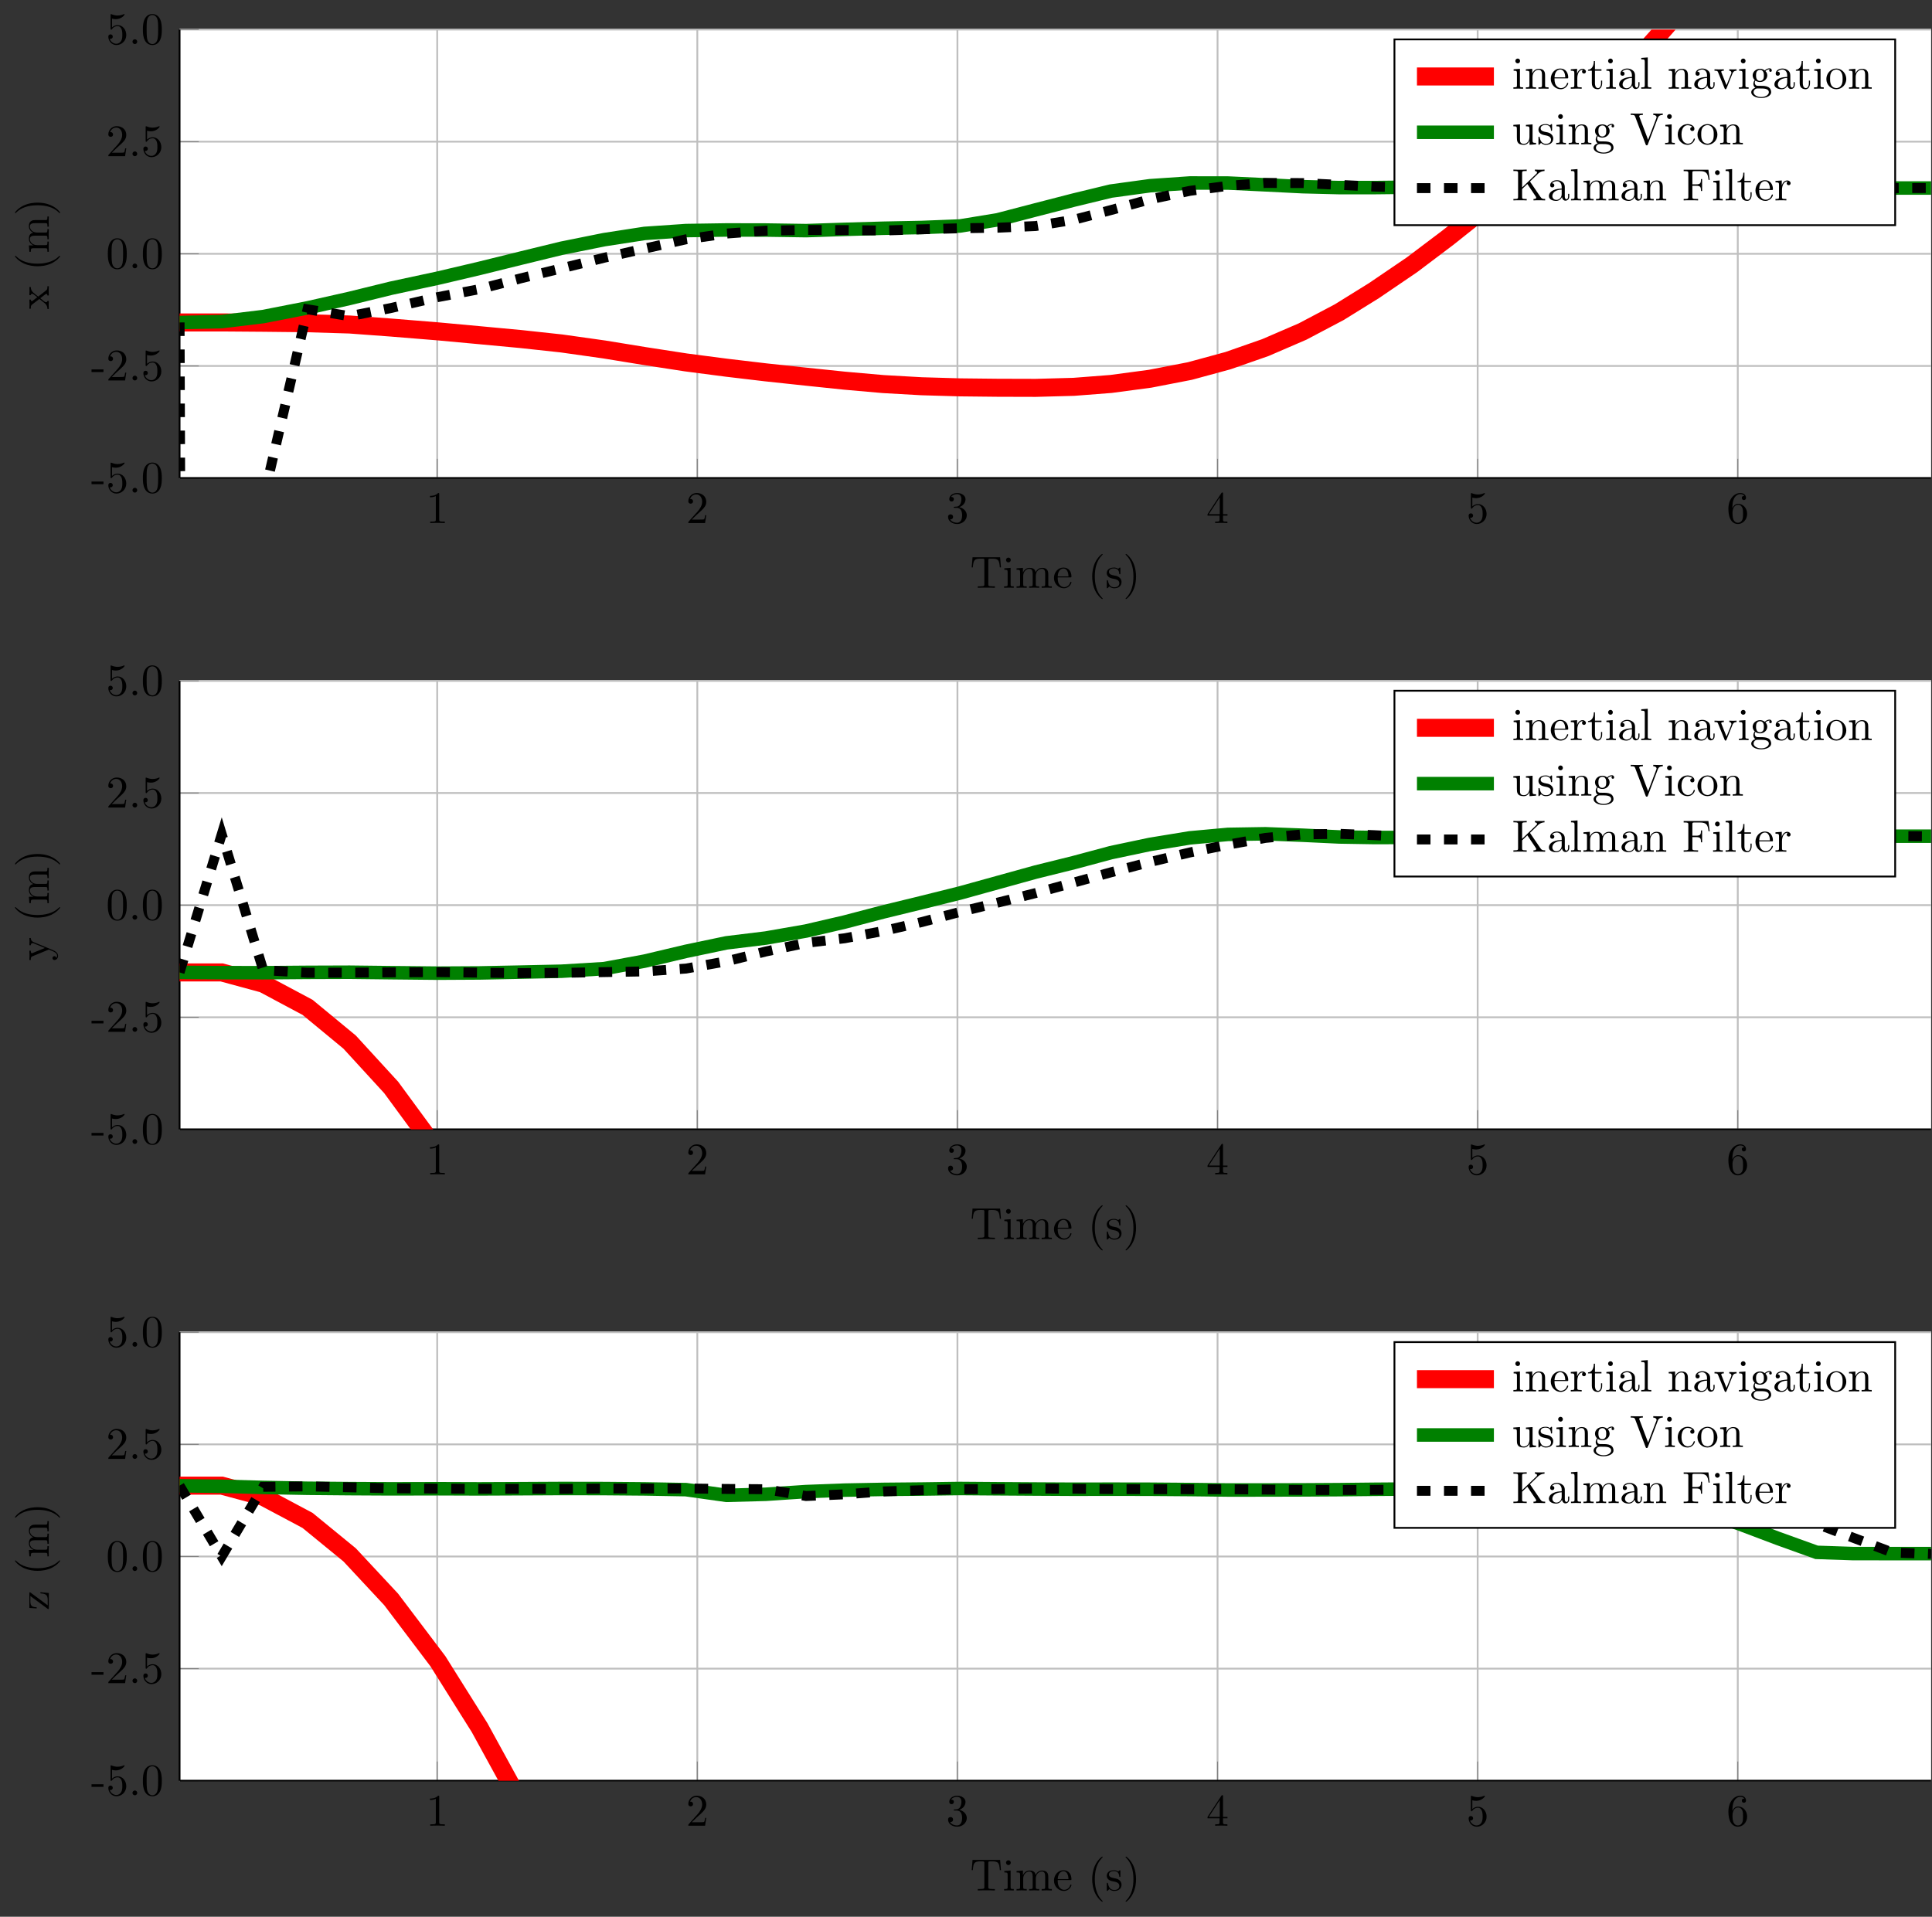 <?xml version="1.0" encoding="UTF-8"?>
<svg xmlns="http://www.w3.org/2000/svg" xmlns:xlink="http://www.w3.org/1999/xlink" width="427.058pt" height="423.756pt" viewBox="0 0 427.058 423.756" version="1.1">
<rect x="0" y="0" width="427.058" height="423.756" fill="#333333" stroke="none"/>
<defs>
<g>
<symbol overflow="visible" id="glyph-1510521740921094-0-0">
<path style="stroke:none;" d=""/>
</symbol>
<symbol overflow="visible" id="glyph-1510521740921094-0-1">
<path style="stroke:none;" d="M 2.938 -6.375 C 2.938 -6.625 2.938 -6.641 2.703 -6.641 C 2.078 -6 1.203 -6 0.891 -6 L 0.891 -5.688 C 1.094 -5.688 1.672 -5.688 2.188 -5.953 L 2.188 -0.781 C 2.188 -0.422 2.156 -0.312 1.266 -0.312 L 0.953 -0.312 L 0.953 0 C 1.297 -0.031 2.156 -0.031 2.562 -0.031 C 2.953 -0.031 3.828 -0.031 4.172 0 L 4.172 -0.312 L 3.859 -0.312 C 2.953 -0.312 2.938 -0.422 2.938 -0.781 Z M 2.938 -6.375 "/>
</symbol>
<symbol overflow="visible" id="glyph-1510521740921094-0-2">
<path style="stroke:none;" d="M 1.266 -0.766 L 2.328 -1.797 C 3.875 -3.172 4.469 -3.703 4.469 -4.703 C 4.469 -5.844 3.578 -6.641 2.359 -6.641 C 1.234 -6.641 0.5 -5.719 0.5 -4.828 C 0.5 -4.281 1 -4.281 1.031 -4.281 C 1.203 -4.281 1.547 -4.391 1.547 -4.812 C 1.547 -5.062 1.359 -5.328 1.016 -5.328 C 0.938 -5.328 0.922 -5.328 0.891 -5.312 C 1.109 -5.969 1.656 -6.328 2.234 -6.328 C 3.141 -6.328 3.562 -5.516 3.562 -4.703 C 3.562 -3.906 3.078 -3.125 2.516 -2.5 L 0.609 -0.375 C 0.5 -0.266 0.5 -0.234 0.5 0 L 4.203 0 L 4.469 -1.734 L 4.234 -1.734 C 4.172 -1.438 4.109 -1 4 -0.844 C 3.938 -0.766 3.281 -0.766 3.062 -0.766 Z M 1.266 -0.766 "/>
</symbol>
<symbol overflow="visible" id="glyph-1510521740921094-0-3">
<path style="stroke:none;" d="M 2.891 -3.516 C 3.703 -3.781 4.281 -4.469 4.281 -5.266 C 4.281 -6.078 3.406 -6.641 2.453 -6.641 C 1.453 -6.641 0.688 -6.047 0.688 -5.281 C 0.688 -4.953 0.906 -4.766 1.203 -4.766 C 1.5 -4.766 1.703 -4.984 1.703 -5.281 C 1.703 -5.766 1.234 -5.766 1.094 -5.766 C 1.391 -6.266 2.047 -6.391 2.406 -6.391 C 2.828 -6.391 3.375 -6.172 3.375 -5.281 C 3.375 -5.156 3.344 -4.578 3.094 -4.141 C 2.797 -3.656 2.453 -3.625 2.203 -3.625 C 2.125 -3.609 1.891 -3.594 1.812 -3.594 C 1.734 -3.578 1.672 -3.562 1.672 -3.469 C 1.672 -3.359 1.734 -3.359 1.906 -3.359 L 2.344 -3.359 C 3.156 -3.359 3.531 -2.688 3.531 -1.703 C 3.531 -0.344 2.844 -0.062 2.406 -0.062 C 1.969 -0.062 1.219 -0.234 0.875 -0.812 C 1.219 -0.766 1.531 -0.984 1.531 -1.359 C 1.531 -1.719 1.266 -1.922 0.984 -1.922 C 0.734 -1.922 0.422 -1.781 0.422 -1.344 C 0.422 -0.438 1.344 0.219 2.438 0.219 C 3.656 0.219 4.562 -0.688 4.562 -1.703 C 4.562 -2.516 3.922 -3.297 2.891 -3.516 Z M 2.891 -3.516 "/>
</symbol>
<symbol overflow="visible" id="glyph-1510521740921094-0-4">
<path style="stroke:none;" d="M 2.938 -1.641 L 2.938 -0.781 C 2.938 -0.422 2.906 -0.312 2.172 -0.312 L 1.969 -0.312 L 1.969 0 C 2.375 -0.031 2.891 -0.031 3.312 -0.031 C 3.734 -0.031 4.25 -0.031 4.672 0 L 4.672 -0.312 L 4.453 -0.312 C 3.719 -0.312 3.703 -0.422 3.703 -0.781 L 3.703 -1.641 L 4.688 -1.641 L 4.688 -1.953 L 3.703 -1.953 L 3.703 -6.484 C 3.703 -6.688 3.703 -6.75 3.531 -6.75 C 3.453 -6.75 3.422 -6.75 3.344 -6.625 L 0.281 -1.953 L 0.281 -1.641 Z M 2.984 -1.953 L 0.562 -1.953 L 2.984 -5.672 Z M 2.984 -1.953 "/>
</symbol>
<symbol overflow="visible" id="glyph-1510521740921094-0-5">
<path style="stroke:none;" d="M 4.469 -2 C 4.469 -3.188 3.656 -4.188 2.578 -4.188 C 2.109 -4.188 1.672 -4.031 1.312 -3.672 L 1.312 -5.625 C 1.516 -5.562 1.844 -5.5 2.156 -5.5 C 3.391 -5.5 4.094 -6.406 4.094 -6.531 C 4.094 -6.594 4.062 -6.641 3.984 -6.641 C 3.984 -6.641 3.953 -6.641 3.906 -6.609 C 3.703 -6.516 3.219 -6.312 2.547 -6.312 C 2.156 -6.312 1.688 -6.391 1.219 -6.594 C 1.141 -6.625 1.125 -6.625 1.109 -6.625 C 1 -6.625 1 -6.547 1 -6.391 L 1 -3.438 C 1 -3.266 1 -3.188 1.141 -3.188 C 1.219 -3.188 1.234 -3.203 1.281 -3.266 C 1.391 -3.422 1.75 -3.969 2.562 -3.969 C 3.078 -3.969 3.328 -3.516 3.406 -3.328 C 3.562 -2.953 3.594 -2.578 3.594 -2.078 C 3.594 -1.719 3.594 -1.125 3.344 -0.703 C 3.109 -0.312 2.734 -0.062 2.281 -0.062 C 1.562 -0.062 0.984 -0.594 0.812 -1.172 C 0.844 -1.172 0.875 -1.156 0.984 -1.156 C 1.312 -1.156 1.484 -1.406 1.484 -1.641 C 1.484 -1.891 1.312 -2.141 0.984 -2.141 C 0.844 -2.141 0.5 -2.062 0.5 -1.609 C 0.5 -0.75 1.188 0.219 2.297 0.219 C 3.453 0.219 4.469 -0.734 4.469 -2 Z M 4.469 -2 "/>
</symbol>
<symbol overflow="visible" id="glyph-1510521740921094-0-6">
<path style="stroke:none;" d="M 1.312 -3.266 L 1.312 -3.516 C 1.312 -6.031 2.547 -6.391 3.062 -6.391 C 3.297 -6.391 3.719 -6.328 3.938 -5.984 C 3.781 -5.984 3.391 -5.984 3.391 -5.547 C 3.391 -5.234 3.625 -5.078 3.844 -5.078 C 4 -5.078 4.312 -5.172 4.312 -5.562 C 4.312 -6.156 3.875 -6.641 3.047 -6.641 C 1.766 -6.641 0.422 -5.359 0.422 -3.156 C 0.422 -0.484 1.578 0.219 2.5 0.219 C 3.609 0.219 4.562 -0.719 4.562 -2.031 C 4.562 -3.297 3.672 -4.25 2.562 -4.25 C 1.891 -4.25 1.516 -3.75 1.312 -3.266 Z M 2.5 -0.062 C 1.875 -0.062 1.578 -0.656 1.516 -0.812 C 1.328 -1.281 1.328 -2.078 1.328 -2.25 C 1.328 -3.031 1.656 -4.031 2.547 -4.031 C 2.719 -4.031 3.172 -4.031 3.484 -3.406 C 3.656 -3.047 3.656 -2.531 3.656 -2.047 C 3.656 -1.562 3.656 -1.062 3.484 -0.703 C 3.188 -0.109 2.734 -0.062 2.5 -0.062 Z M 2.5 -0.062 "/>
</symbol>
<symbol overflow="visible" id="glyph-1510521740921094-0-7">
<path style="stroke:none;" d="M 2.75 -1.859 L 2.75 -2.438 L 0.109 -2.438 L 0.109 -1.859 Z M 2.75 -1.859 "/>
</symbol>
<symbol overflow="visible" id="glyph-1510521740921094-0-8">
<path style="stroke:none;" d="M 1.906 -0.531 C 1.906 -0.812 1.672 -1.062 1.391 -1.062 C 1.094 -1.062 0.859 -0.812 0.859 -0.531 C 0.859 -0.234 1.094 0 1.391 0 C 1.672 0 1.906 -0.234 1.906 -0.531 Z M 1.906 -0.531 "/>
</symbol>
<symbol overflow="visible" id="glyph-1510521740921094-0-9">
<path style="stroke:none;" d="M 4.578 -3.188 C 4.578 -3.984 4.531 -4.781 4.188 -5.516 C 3.734 -6.484 2.906 -6.641 2.5 -6.641 C 1.891 -6.641 1.172 -6.375 0.75 -5.453 C 0.438 -4.766 0.391 -3.984 0.391 -3.188 C 0.391 -2.438 0.422 -1.547 0.844 -0.781 C 1.266 0.016 2 0.219 2.484 0.219 C 3.016 0.219 3.781 0.016 4.219 -0.938 C 4.531 -1.625 4.578 -2.406 4.578 -3.188 Z M 2.484 0 C 2.094 0 1.5 -0.25 1.328 -1.203 C 1.219 -1.797 1.219 -2.719 1.219 -3.312 C 1.219 -3.953 1.219 -4.609 1.297 -5.141 C 1.484 -6.328 2.234 -6.422 2.484 -6.422 C 2.812 -6.422 3.469 -6.234 3.656 -5.25 C 3.766 -4.688 3.766 -3.938 3.766 -3.312 C 3.766 -2.562 3.766 -1.891 3.656 -1.25 C 3.5 -0.297 2.938 0 2.484 0 Z M 2.484 0 "/>
</symbol>
<symbol overflow="visible" id="glyph-1510521740921094-0-10">
<path style="stroke:none;" d="M 6.641 -6.75 L 0.547 -6.75 L 0.359 -4.5 L 0.609 -4.5 C 0.75 -6.109 0.891 -6.438 2.406 -6.438 C 2.578 -6.438 2.844 -6.438 2.938 -6.422 C 3.156 -6.375 3.156 -6.266 3.156 -6.047 L 3.156 -0.781 C 3.156 -0.453 3.156 -0.312 2.109 -0.312 L 1.703 -0.312 L 1.703 0 C 2.109 -0.031 3.125 -0.031 3.594 -0.031 C 4.047 -0.031 5.078 -0.031 5.484 0 L 5.484 -0.312 L 5.078 -0.312 C 4.031 -0.312 4.031 -0.453 4.031 -0.781 L 4.031 -6.047 C 4.031 -6.234 4.031 -6.375 4.219 -6.422 C 4.328 -6.438 4.594 -6.438 4.781 -6.438 C 6.297 -6.438 6.438 -6.109 6.578 -4.5 L 6.828 -4.5 Z M 6.641 -6.75 "/>
</symbol>
<symbol overflow="visible" id="glyph-1510521740921094-0-11">
<path style="stroke:none;" d="M 1.766 -4.406 L 0.375 -4.297 L 0.375 -3.984 C 1.016 -3.984 1.109 -3.922 1.109 -3.438 L 1.109 -0.75 C 1.109 -0.312 1 -0.312 0.328 -0.312 L 0.328 0 C 0.641 -0.016 1.188 -0.031 1.422 -0.031 C 1.781 -0.031 2.125 -0.016 2.469 0 L 2.469 -0.312 C 1.797 -0.312 1.766 -0.359 1.766 -0.75 Z M 1.797 -6.141 C 1.797 -6.453 1.562 -6.672 1.281 -6.672 C 0.969 -6.672 0.75 -6.406 0.75 -6.141 C 0.75 -5.875 0.969 -5.609 1.281 -5.609 C 1.562 -5.609 1.797 -5.828 1.797 -6.141 Z M 1.797 -6.141 "/>
</symbol>
<symbol overflow="visible" id="glyph-1510521740921094-0-12">
<path style="stroke:none;" d="M 1.094 -3.422 L 1.094 -0.75 C 1.094 -0.312 0.984 -0.312 0.312 -0.312 L 0.312 0 C 0.672 -0.016 1.172 -0.031 1.453 -0.031 C 1.703 -0.031 2.219 -0.016 2.562 0 L 2.562 -0.312 C 1.891 -0.312 1.781 -0.312 1.781 -0.75 L 1.781 -2.594 C 1.781 -3.625 2.5 -4.188 3.125 -4.188 C 3.766 -4.188 3.875 -3.656 3.875 -3.078 L 3.875 -0.75 C 3.875 -0.312 3.766 -0.312 3.094 -0.312 L 3.094 0 C 3.438 -0.016 3.953 -0.031 4.219 -0.031 C 4.469 -0.031 5 -0.016 5.328 0 L 5.328 -0.312 C 4.672 -0.312 4.562 -0.312 4.562 -0.75 L 4.562 -2.594 C 4.562 -3.625 5.266 -4.188 5.906 -4.188 C 6.531 -4.188 6.641 -3.656 6.641 -3.078 L 6.641 -0.75 C 6.641 -0.312 6.531 -0.312 5.859 -0.312 L 5.859 0 C 6.203 -0.016 6.719 -0.031 6.984 -0.031 C 7.25 -0.031 7.766 -0.016 8.109 0 L 8.109 -0.312 C 7.594 -0.312 7.344 -0.312 7.328 -0.609 L 7.328 -2.516 C 7.328 -3.375 7.328 -3.672 7.016 -4.031 C 6.875 -4.203 6.547 -4.406 5.969 -4.406 C 5.141 -4.406 4.688 -3.812 4.531 -3.422 C 4.391 -4.297 3.656 -4.406 3.203 -4.406 C 2.469 -4.406 2 -3.984 1.719 -3.359 L 1.719 -4.406 L 0.312 -4.297 L 0.312 -3.984 C 1.016 -3.984 1.094 -3.922 1.094 -3.422 Z M 1.094 -3.422 "/>
</symbol>
<symbol overflow="visible" id="glyph-1510521740921094-0-13">
<path style="stroke:none;" d="M 1.109 -2.516 C 1.172 -4 2.016 -4.25 2.359 -4.25 C 3.375 -4.25 3.484 -2.906 3.484 -2.516 Z M 1.109 -2.297 L 3.891 -2.297 C 4.109 -2.297 4.141 -2.297 4.141 -2.516 C 4.141 -3.5 3.594 -4.469 2.359 -4.469 C 1.203 -4.469 0.281 -3.438 0.281 -2.188 C 0.281 -0.859 1.328 0.109 2.469 0.109 C 3.688 0.109 4.141 -1 4.141 -1.188 C 4.141 -1.281 4.062 -1.312 4 -1.312 C 3.922 -1.312 3.891 -1.25 3.875 -1.172 C 3.531 -0.141 2.625 -0.141 2.531 -0.141 C 2.031 -0.141 1.641 -0.438 1.406 -0.812 C 1.109 -1.281 1.109 -1.938 1.109 -2.297 Z M 1.109 -2.297 "/>
</symbol>
<symbol overflow="visible" id="glyph-1510521740921094-0-14">
<path style="stroke:none;" d="M 3.297 2.391 C 3.297 2.359 3.297 2.344 3.125 2.172 C 1.891 0.922 1.562 -0.969 1.562 -2.5 C 1.562 -4.234 1.938 -5.969 3.172 -7.203 C 3.297 -7.328 3.297 -7.344 3.297 -7.375 C 3.297 -7.453 3.266 -7.484 3.203 -7.484 C 3.094 -7.484 2.203 -6.797 1.609 -5.531 C 1.109 -4.438 0.984 -3.328 0.984 -2.5 C 0.984 -1.719 1.094 -0.516 1.641 0.625 C 2.25 1.844 3.094 2.5 3.203 2.5 C 3.266 2.5 3.297 2.469 3.297 2.391 Z M 3.297 2.391 "/>
</symbol>
<symbol overflow="visible" id="glyph-1510521740921094-0-15">
<path style="stroke:none;" d="M 2.078 -1.938 C 2.297 -1.891 3.109 -1.734 3.109 -1.016 C 3.109 -0.516 2.766 -0.109 1.984 -0.109 C 1.141 -0.109 0.781 -0.672 0.594 -1.531 C 0.562 -1.656 0.562 -1.688 0.453 -1.688 C 0.328 -1.688 0.328 -1.625 0.328 -1.453 L 0.328 -0.125 C 0.328 0.047 0.328 0.109 0.438 0.109 C 0.484 0.109 0.5 0.094 0.688 -0.094 C 0.703 -0.109 0.703 -0.125 0.891 -0.312 C 1.328 0.094 1.781 0.109 1.984 0.109 C 3.125 0.109 3.594 -0.562 3.594 -1.281 C 3.594 -1.797 3.297 -2.109 3.172 -2.219 C 2.844 -2.547 2.453 -2.625 2.031 -2.703 C 1.469 -2.812 0.812 -2.938 0.812 -3.516 C 0.812 -3.875 1.062 -4.281 1.922 -4.281 C 3.016 -4.281 3.078 -3.375 3.094 -3.078 C 3.094 -2.984 3.188 -2.984 3.203 -2.984 C 3.344 -2.984 3.344 -3.031 3.344 -3.219 L 3.344 -4.234 C 3.344 -4.391 3.344 -4.469 3.234 -4.469 C 3.188 -4.469 3.156 -4.469 3.031 -4.344 C 3 -4.312 2.906 -4.219 2.859 -4.188 C 2.484 -4.469 2.078 -4.469 1.922 -4.469 C 0.703 -4.469 0.328 -3.797 0.328 -3.234 C 0.328 -2.891 0.484 -2.609 0.75 -2.391 C 1.078 -2.141 1.359 -2.078 2.078 -1.938 Z M 2.078 -1.938 "/>
</symbol>
<symbol overflow="visible" id="glyph-1510521740921094-0-16">
<path style="stroke:none;" d="M 2.875 -2.5 C 2.875 -3.266 2.766 -4.469 2.219 -5.609 C 1.625 -6.828 0.766 -7.484 0.672 -7.484 C 0.609 -7.484 0.562 -7.438 0.562 -7.375 C 0.562 -7.344 0.562 -7.328 0.75 -7.141 C 1.734 -6.156 2.297 -4.578 2.297 -2.5 C 2.297 -0.781 1.938 0.969 0.703 2.219 C 0.562 2.344 0.562 2.359 0.562 2.391 C 0.562 2.453 0.609 2.5 0.672 2.5 C 0.766 2.5 1.672 1.812 2.25 0.547 C 2.766 -0.547 2.875 -1.656 2.875 -2.5 Z M 2.875 -2.5 "/>
</symbol>
<symbol overflow="visible" id="glyph-1510521740921094-0-17">
<path style="stroke:none;" d="M 1.094 -3.422 L 1.094 -0.75 C 1.094 -0.312 0.984 -0.312 0.312 -0.312 L 0.312 0 C 0.672 -0.016 1.172 -0.031 1.453 -0.031 C 1.703 -0.031 2.219 -0.016 2.562 0 L 2.562 -0.312 C 1.891 -0.312 1.781 -0.312 1.781 -0.75 L 1.781 -2.594 C 1.781 -3.625 2.5 -4.188 3.125 -4.188 C 3.766 -4.188 3.875 -3.656 3.875 -3.078 L 3.875 -0.75 C 3.875 -0.312 3.766 -0.312 3.094 -0.312 L 3.094 0 C 3.438 -0.016 3.953 -0.031 4.219 -0.031 C 4.469 -0.031 5 -0.016 5.328 0 L 5.328 -0.312 C 4.812 -0.312 4.562 -0.312 4.562 -0.609 L 4.562 -2.516 C 4.562 -3.375 4.562 -3.672 4.25 -4.031 C 4.109 -4.203 3.781 -4.406 3.203 -4.406 C 2.469 -4.406 2 -3.984 1.719 -3.359 L 1.719 -4.406 L 0.312 -4.297 L 0.312 -3.984 C 1.016 -3.984 1.094 -3.922 1.094 -3.422 Z M 1.094 -3.422 "/>
</symbol>
<symbol overflow="visible" id="glyph-1510521740921094-0-18">
<path style="stroke:none;" d="M 1.672 -3.312 L 1.672 -4.406 L 0.281 -4.297 L 0.281 -3.984 C 0.984 -3.984 1.062 -3.922 1.062 -3.422 L 1.062 -0.75 C 1.062 -0.312 0.953 -0.312 0.281 -0.312 L 0.281 0 C 0.672 -0.016 1.141 -0.031 1.422 -0.031 C 1.812 -0.031 2.281 -0.031 2.688 0 L 2.688 -0.312 L 2.469 -0.312 C 1.734 -0.312 1.719 -0.422 1.719 -0.781 L 1.719 -2.312 C 1.719 -3.297 2.141 -4.188 2.891 -4.188 C 2.953 -4.188 2.984 -4.188 3 -4.172 C 2.969 -4.172 2.766 -4.047 2.766 -3.781 C 2.766 -3.516 2.984 -3.359 3.203 -3.359 C 3.375 -3.359 3.625 -3.484 3.625 -3.797 C 3.625 -4.109 3.312 -4.406 2.891 -4.406 C 2.156 -4.406 1.797 -3.734 1.672 -3.312 Z M 1.672 -3.312 "/>
</symbol>
<symbol overflow="visible" id="glyph-1510521740921094-0-19">
<path style="stroke:none;" d="M 1.719 -3.984 L 3.156 -3.984 L 3.156 -4.297 L 1.719 -4.297 L 1.719 -6.125 L 1.469 -6.125 C 1.469 -5.312 1.172 -4.25 0.188 -4.203 L 0.188 -3.984 L 1.031 -3.984 L 1.031 -1.234 C 1.031 -0.016 1.969 0.109 2.328 0.109 C 3.031 0.109 3.312 -0.594 3.312 -1.234 L 3.312 -1.797 L 3.062 -1.797 L 3.062 -1.25 C 3.062 -0.516 2.766 -0.141 2.391 -0.141 C 1.719 -0.141 1.719 -1.047 1.719 -1.219 Z M 1.719 -3.984 "/>
</symbol>
<symbol overflow="visible" id="glyph-1510521740921094-0-20">
<path style="stroke:none;" d="M 3.312 -0.75 C 3.359 -0.359 3.625 0.062 4.094 0.062 C 4.312 0.062 4.922 -0.078 4.922 -0.891 L 4.922 -1.453 L 4.672 -1.453 L 4.672 -0.891 C 4.672 -0.312 4.422 -0.25 4.312 -0.25 C 3.984 -0.25 3.938 -0.703 3.938 -0.75 L 3.938 -2.734 C 3.938 -3.156 3.938 -3.547 3.578 -3.922 C 3.188 -4.312 2.688 -4.469 2.219 -4.469 C 1.391 -4.469 0.703 -4 0.703 -3.344 C 0.703 -3.047 0.906 -2.875 1.172 -2.875 C 1.453 -2.875 1.625 -3.078 1.625 -3.328 C 1.625 -3.453 1.578 -3.781 1.109 -3.781 C 1.391 -4.141 1.875 -4.25 2.188 -4.25 C 2.688 -4.25 3.25 -3.859 3.25 -2.969 L 3.25 -2.609 C 2.734 -2.578 2.047 -2.547 1.422 -2.25 C 0.672 -1.906 0.422 -1.391 0.422 -0.953 C 0.422 -0.141 1.391 0.109 2.016 0.109 C 2.672 0.109 3.125 -0.297 3.312 -0.75 Z M 3.25 -2.391 L 3.25 -1.391 C 3.25 -0.453 2.531 -0.109 2.078 -0.109 C 1.594 -0.109 1.188 -0.453 1.188 -0.953 C 1.188 -1.5 1.609 -2.328 3.25 -2.391 Z M 3.25 -2.391 "/>
</symbol>
<symbol overflow="visible" id="glyph-1510521740921094-0-21">
<path style="stroke:none;" d="M 1.766 -6.922 L 0.328 -6.812 L 0.328 -6.5 C 1.031 -6.5 1.109 -6.438 1.109 -5.938 L 1.109 -0.75 C 1.109 -0.312 1 -0.312 0.328 -0.312 L 0.328 0 C 0.656 -0.016 1.188 -0.031 1.438 -0.031 C 1.688 -0.031 2.172 -0.016 2.547 0 L 2.547 -0.312 C 1.875 -0.312 1.766 -0.312 1.766 -0.75 Z M 1.766 -6.922 "/>
</symbol>
<symbol overflow="visible" id="glyph-1510521740921094-0-22">
<path style="stroke:none;" d="M 4.141 -3.312 C 4.234 -3.547 4.406 -3.984 5.062 -3.984 L 5.062 -4.297 C 4.828 -4.281 4.547 -4.266 4.312 -4.266 C 4.078 -4.266 3.625 -4.281 3.453 -4.297 L 3.453 -3.984 C 3.812 -3.984 3.922 -3.75 3.922 -3.562 C 3.922 -3.469 3.906 -3.422 3.875 -3.312 L 2.844 -0.781 L 1.734 -3.562 C 1.672 -3.688 1.672 -3.703 1.672 -3.734 C 1.672 -3.984 2.062 -3.984 2.25 -3.984 L 2.25 -4.297 C 1.938 -4.281 1.391 -4.266 1.156 -4.266 C 0.891 -4.266 0.484 -4.281 0.188 -4.297 L 0.188 -3.984 C 0.812 -3.984 0.859 -3.922 0.984 -3.625 L 2.422 -0.078 C 2.484 0.062 2.5 0.109 2.625 0.109 C 2.766 0.109 2.797 0.016 2.844 -0.078 Z M 4.141 -3.312 "/>
</symbol>
<symbol overflow="visible" id="glyph-1510521740921094-0-23">
<path style="stroke:none;" d="M 2.219 -1.719 C 1.344 -1.719 1.344 -2.719 1.344 -2.938 C 1.344 -3.203 1.359 -3.531 1.5 -3.781 C 1.578 -3.891 1.812 -4.172 2.219 -4.172 C 3.078 -4.172 3.078 -3.188 3.078 -2.953 C 3.078 -2.688 3.078 -2.359 2.922 -2.109 C 2.844 -2 2.609 -1.719 2.219 -1.719 Z M 1.062 -1.328 C 1.062 -1.359 1.062 -1.594 1.219 -1.797 C 1.609 -1.516 2.031 -1.484 2.219 -1.484 C 3.141 -1.484 3.828 -2.172 3.828 -2.938 C 3.828 -3.312 3.672 -3.672 3.422 -3.906 C 3.781 -4.25 4.141 -4.297 4.312 -4.297 C 4.344 -4.297 4.391 -4.297 4.422 -4.281 C 4.312 -4.25 4.25 -4.141 4.25 -4.016 C 4.25 -3.844 4.391 -3.734 4.547 -3.734 C 4.641 -3.734 4.828 -3.797 4.828 -4.031 C 4.828 -4.203 4.719 -4.516 4.328 -4.516 C 4.125 -4.516 3.688 -4.453 3.266 -4.047 C 2.844 -4.375 2.438 -4.406 2.219 -4.406 C 1.281 -4.406 0.594 -3.719 0.594 -2.953 C 0.594 -2.516 0.812 -2.141 1.062 -1.922 C 0.938 -1.781 0.75 -1.453 0.75 -1.094 C 0.75 -0.781 0.891 -0.406 1.203 -0.203 C 0.594 -0.047 0.281 0.391 0.281 0.781 C 0.281 1.5 1.266 2.047 2.484 2.047 C 3.656 2.047 4.688 1.547 4.688 0.766 C 4.688 0.422 4.562 -0.094 4.047 -0.375 C 3.516 -0.641 2.938 -0.641 2.328 -0.641 C 2.078 -0.641 1.656 -0.641 1.578 -0.656 C 1.266 -0.703 1.062 -1 1.062 -1.328 Z M 2.5 1.828 C 1.484 1.828 0.797 1.312 0.797 0.781 C 0.797 0.328 1.172 -0.047 1.609 -0.062 L 2.203 -0.062 C 3.062 -0.062 4.172 -0.062 4.172 0.781 C 4.172 1.328 3.469 1.828 2.5 1.828 Z M 2.5 1.828 "/>
</symbol>
<symbol overflow="visible" id="glyph-1510521740921094-0-24">
<path style="stroke:none;" d="M 4.688 -2.141 C 4.688 -3.406 3.703 -4.469 2.5 -4.469 C 1.25 -4.469 0.281 -3.375 0.281 -2.141 C 0.281 -0.844 1.312 0.109 2.484 0.109 C 3.688 0.109 4.688 -0.875 4.688 -2.141 Z M 2.5 -0.141 C 2.062 -0.141 1.625 -0.344 1.359 -0.812 C 1.109 -1.25 1.109 -1.859 1.109 -2.219 C 1.109 -2.609 1.109 -3.141 1.344 -3.578 C 1.609 -4.031 2.078 -4.25 2.484 -4.25 C 2.922 -4.25 3.344 -4.031 3.609 -3.594 C 3.875 -3.172 3.875 -2.594 3.875 -2.219 C 3.875 -1.859 3.875 -1.312 3.656 -0.875 C 3.422 -0.422 2.984 -0.141 2.5 -0.141 Z M 2.5 -0.141 "/>
</symbol>
<symbol overflow="visible" id="glyph-1510521740921094-0-25">
<path style="stroke:none;" d="M 3.891 -0.781 L 3.891 0.109 L 5.328 0 L 5.328 -0.312 C 4.641 -0.312 4.562 -0.375 4.562 -0.875 L 4.562 -4.406 L 3.094 -4.297 L 3.094 -3.984 C 3.781 -3.984 3.875 -3.922 3.875 -3.422 L 3.875 -1.656 C 3.875 -0.781 3.391 -0.109 2.656 -0.109 C 1.828 -0.109 1.781 -0.578 1.781 -1.094 L 1.781 -4.406 L 0.312 -4.297 L 0.312 -3.984 C 1.094 -3.984 1.094 -3.953 1.094 -3.078 L 1.094 -1.578 C 1.094 -0.797 1.094 0.109 2.609 0.109 C 3.172 0.109 3.609 -0.172 3.891 -0.781 Z M 3.891 -0.781 "/>
</symbol>
<symbol overflow="visible" id="glyph-1510521740921094-0-26">
<path style="stroke:none;" d="M 6.188 -5.828 C 6.328 -6.203 6.594 -6.484 7.281 -6.5 L 7.281 -6.812 C 6.969 -6.781 6.562 -6.781 6.312 -6.781 C 6.016 -6.781 5.438 -6.797 5.172 -6.812 L 5.172 -6.5 C 5.688 -6.484 5.906 -6.234 5.906 -6 C 5.906 -5.922 5.875 -5.859 5.859 -5.797 L 4.031 -1 L 2.125 -6.031 C 2.062 -6.172 2.062 -6.188 2.062 -6.203 C 2.062 -6.5 2.625 -6.5 2.875 -6.5 L 2.875 -6.812 C 2.516 -6.781 1.828 -6.781 1.453 -6.781 C 0.984 -6.781 0.547 -6.797 0.188 -6.812 L 0.188 -6.5 C 0.844 -6.5 1.031 -6.5 1.172 -6.125 L 3.484 0 C 3.547 0.188 3.594 0.219 3.734 0.219 C 3.891 0.219 3.922 0.172 3.969 0.031 Z M 6.188 -5.828 "/>
</symbol>
<symbol overflow="visible" id="glyph-1510521740921094-0-27">
<path style="stroke:none;" d="M 1.172 -2.172 C 1.172 -3.797 1.984 -4.219 2.516 -4.219 C 2.609 -4.219 3.234 -4.203 3.578 -3.844 C 3.172 -3.812 3.109 -3.516 3.109 -3.391 C 3.109 -3.125 3.297 -2.938 3.562 -2.938 C 3.828 -2.938 4.031 -3.094 4.031 -3.406 C 4.031 -4.078 3.266 -4.469 2.5 -4.469 C 1.25 -4.469 0.344 -3.391 0.344 -2.156 C 0.344 -0.875 1.328 0.109 2.484 0.109 C 3.812 0.109 4.141 -1.094 4.141 -1.188 C 4.141 -1.281 4.031 -1.281 4 -1.281 C 3.922 -1.281 3.891 -1.25 3.875 -1.188 C 3.594 -0.266 2.938 -0.141 2.578 -0.141 C 2.047 -0.141 1.172 -0.562 1.172 -2.172 Z M 1.172 -2.172 "/>
</symbol>
<symbol overflow="visible" id="glyph-1510521740921094-0-28">
<path style="stroke:none;" d="M 3.984 -4.172 L 5.781 -5.906 C 5.859 -5.984 6.391 -6.484 7.203 -6.5 L 7.203 -6.812 C 6.938 -6.781 6.625 -6.781 6.344 -6.781 C 5.984 -6.781 5.422 -6.781 5.078 -6.812 L 5.078 -6.5 C 5.484 -6.484 5.547 -6.266 5.547 -6.172 C 5.547 -6.016 5.438 -5.906 5.359 -5.844 L 2.25 -2.859 L 2.25 -6.031 C 2.25 -6.391 2.266 -6.5 3.031 -6.5 L 3.266 -6.5 L 3.266 -6.812 C 2.922 -6.781 2.188 -6.781 1.797 -6.781 C 1.422 -6.781 0.672 -6.781 0.328 -6.812 L 0.328 -6.5 L 0.562 -6.5 C 1.328 -6.5 1.359 -6.391 1.359 -6.031 L 1.359 -0.781 C 1.359 -0.422 1.328 -0.312 0.562 -0.312 L 0.328 -0.312 L 0.328 0 C 0.672 -0.031 1.422 -0.031 1.797 -0.031 C 2.172 -0.031 2.922 -0.031 3.266 0 L 3.266 -0.312 L 3.031 -0.312 C 2.266 -0.312 2.25 -0.422 2.25 -0.781 L 2.25 -2.516 L 3.406 -3.625 L 5.203 -0.953 C 5.266 -0.859 5.359 -0.734 5.359 -0.609 C 5.359 -0.312 4.969 -0.312 4.766 -0.312 L 4.766 0 C 5.109 -0.031 5.812 -0.031 6.188 -0.031 C 6.547 -0.031 6.922 -0.016 7.344 0 L 7.344 -0.312 C 6.797 -0.312 6.594 -0.344 6.297 -0.781 Z M 3.984 -4.172 "/>
</symbol>
<symbol overflow="visible" id="glyph-1510521740921094-0-29">
<path style="stroke:none;" d="M 5.797 -6.781 L 0.328 -6.781 L 0.328 -6.469 L 0.562 -6.469 C 1.328 -6.469 1.359 -6.359 1.359 -6 L 1.359 -0.781 C 1.359 -0.422 1.328 -0.312 0.562 -0.312 L 0.328 -0.312 L 0.328 0 C 0.672 -0.031 1.453 -0.031 1.844 -0.031 C 2.25 -0.031 3.156 -0.031 3.516 0 L 3.516 -0.312 L 3.188 -0.312 C 2.25 -0.312 2.25 -0.438 2.25 -0.781 L 2.25 -3.234 L 3.094 -3.234 C 4.062 -3.234 4.156 -2.922 4.156 -2.078 L 4.406 -2.078 L 4.406 -4.719 L 4.156 -4.719 C 4.156 -3.875 4.062 -3.547 3.094 -3.547 L 2.25 -3.547 L 2.25 -6.078 C 2.25 -6.406 2.266 -6.469 2.734 -6.469 L 3.922 -6.469 C 5.422 -6.469 5.672 -5.906 5.828 -4.531 L 6.078 -4.531 Z M 5.797 -6.781 "/>
</symbol>
<symbol overflow="visible" id="glyph-1510521740921094-1-0">
<path style="stroke:none;" d=""/>
</symbol>
<symbol overflow="visible" id="glyph-1510521740921094-1-1">
<path style="stroke:none;" d="M -2.344 -2.859 C -2.719 -3.156 -3.203 -3.531 -3.469 -3.781 C -3.828 -4.094 -3.984 -4.5 -3.984 -4.969 L -4.297 -4.969 C -4.281 -4.703 -4.266 -4.406 -4.266 -4.141 C -4.266 -3.844 -4.281 -3.312 -4.297 -3.188 L -3.984 -3.188 C -3.969 -3.406 -3.844 -3.484 -3.672 -3.484 C -3.516 -3.484 -3.391 -3.375 -3.328 -3.328 L -2.547 -2.719 L -3.562 -1.938 C -3.656 -1.844 -3.672 -1.844 -3.734 -1.844 C -3.891 -1.844 -3.984 -2 -3.984 -2.188 L -4.297 -2.188 C -4.281 -1.938 -4.266 -1.281 -4.266 -1.109 C -4.266 -0.906 -4.281 -0.438 -4.297 -0.172 L -3.984 -0.172 C -3.984 -0.875 -3.984 -0.875 -3.375 -1.344 L -2.094 -2.328 L -0.906 -1.391 C -0.328 -0.922 -0.312 -0.328 -0.312 -0.125 L 0 -0.125 C -0.016 -0.375 -0.031 -0.688 -0.031 -0.953 C -0.031 -1.234 -0.016 -1.656 0 -1.891 L -0.312 -1.891 C -0.344 -1.672 -0.469 -1.609 -0.625 -1.609 C -0.844 -1.609 -1.172 -1.891 -1.891 -2.5 L -0.891 -3.266 C -0.781 -3.344 -0.625 -3.469 -0.562 -3.469 C -0.469 -3.469 -0.312 -3.375 -0.312 -3.109 L 0 -3.109 C -0.016 -3.406 -0.031 -3.969 -0.031 -4.188 C -0.031 -4.453 -0.016 -4.844 0 -5.141 L -0.312 -5.141 C -0.312 -4.609 -0.328 -4.422 -0.625 -4.203 Z M -2.344 -2.859 "/>
</symbol>
<symbol overflow="visible" id="glyph-1510521740921094-1-2">
<path style="stroke:none;" d="M 2.391 -3.297 C 2.359 -3.297 2.344 -3.297 2.172 -3.125 C 0.922 -1.891 -0.969 -1.562 -2.5 -1.562 C -4.234 -1.562 -5.969 -1.938 -7.203 -3.172 C -7.328 -3.297 -7.344 -3.297 -7.375 -3.297 C -7.453 -3.297 -7.484 -3.266 -7.484 -3.203 C -7.484 -3.094 -6.797 -2.203 -5.531 -1.609 C -4.438 -1.109 -3.328 -0.984 -2.5 -0.984 C -1.719 -0.984 -0.516 -1.094 0.625 -1.641 C 1.844 -2.25 2.5 -3.094 2.5 -3.203 C 2.5 -3.266 2.469 -3.297 2.391 -3.297 Z M 2.391 -3.297 "/>
</symbol>
<symbol overflow="visible" id="glyph-1510521740921094-1-3">
<path style="stroke:none;" d="M -3.422 -1.094 L -0.75 -1.094 C -0.312 -1.094 -0.312 -0.984 -0.312 -0.312 L 0 -0.312 C -0.016 -0.672 -0.031 -1.172 -0.031 -1.453 C -0.031 -1.703 -0.016 -2.219 0 -2.562 L -0.312 -2.562 C -0.312 -1.891 -0.312 -1.781 -0.75 -1.781 L -2.594 -1.781 C -3.625 -1.781 -4.188 -2.5 -4.188 -3.125 C -4.188 -3.766 -3.656 -3.875 -3.078 -3.875 L -0.75 -3.875 C -0.312 -3.875 -0.312 -3.766 -0.312 -3.094 L 0 -3.094 C -0.016 -3.438 -0.031 -3.953 -0.031 -4.219 C -0.031 -4.469 -0.016 -5 0 -5.328 L -0.312 -5.328 C -0.312 -4.672 -0.312 -4.562 -0.75 -4.562 L -2.594 -4.562 C -3.625 -4.562 -4.188 -5.266 -4.188 -5.906 C -4.188 -6.531 -3.656 -6.641 -3.078 -6.641 L -0.75 -6.641 C -0.312 -6.641 -0.312 -6.531 -0.312 -5.859 L 0 -5.859 C -0.016 -6.203 -0.031 -6.719 -0.031 -6.984 C -0.031 -7.25 -0.016 -7.766 0 -8.109 L -0.312 -8.109 C -0.312 -7.594 -0.312 -7.344 -0.609 -7.328 L -2.516 -7.328 C -3.375 -7.328 -3.672 -7.328 -4.031 -7.016 C -4.203 -6.875 -4.406 -6.547 -4.406 -5.969 C -4.406 -5.141 -3.812 -4.688 -3.422 -4.531 C -4.297 -4.391 -4.406 -3.656 -4.406 -3.203 C -4.406 -2.469 -3.984 -2 -3.359 -1.719 L -4.406 -1.719 L -4.297 -0.312 L -3.984 -0.312 C -3.984 -1.016 -3.922 -1.094 -3.422 -1.094 Z M -3.422 -1.094 "/>
</symbol>
<symbol overflow="visible" id="glyph-1510521740921094-1-4">
<path style="stroke:none;" d="M -2.5 -2.875 C -3.266 -2.875 -4.469 -2.766 -5.609 -2.219 C -6.828 -1.625 -7.484 -0.766 -7.484 -0.672 C -7.484 -0.609 -7.438 -0.562 -7.375 -0.562 C -7.344 -0.562 -7.328 -0.562 -7.141 -0.75 C -6.156 -1.734 -4.578 -2.297 -2.5 -2.297 C -0.781 -2.297 0.969 -1.938 2.219 -0.703 C 2.344 -0.562 2.359 -0.562 2.391 -0.562 C 2.453 -0.562 2.5 -0.609 2.5 -0.672 C 2.5 -0.766 1.812 -1.672 0.547 -2.25 C -0.547 -2.766 -1.656 -2.875 -2.5 -2.875 Z M -2.5 -2.875 "/>
</symbol>
<symbol overflow="visible" id="glyph-1510521740921094-1-5">
<path style="stroke:none;" d="M -3.344 -4.141 C -3.984 -4.391 -3.984 -4.906 -3.984 -5.062 L -4.297 -5.062 C -4.281 -4.828 -4.266 -4.547 -4.266 -4.312 C -4.266 -4.141 -4.281 -3.672 -4.297 -3.453 L -3.984 -3.453 C -3.984 -3.766 -3.812 -3.922 -3.562 -3.922 C -3.453 -3.922 -3.438 -3.906 -3.312 -3.859 L -0.875 -2.844 L -3.547 -1.75 C -3.656 -1.703 -3.688 -1.688 -3.734 -1.688 C -3.984 -1.688 -3.984 -2.047 -3.984 -2.25 L -4.297 -2.25 C -4.281 -1.984 -4.266 -1.328 -4.266 -1.156 C -4.266 -0.891 -4.281 -0.484 -4.297 -0.188 L -3.984 -0.188 C -3.984 -0.672 -3.984 -0.859 -3.641 -1 L 0 -2.5 C 0.125 -2.438 0.453 -2.297 0.594 -2.25 C 1.141 -2.031 1.828 -1.75 1.828 -1.109 C 1.828 -1.062 1.828 -0.828 1.641 -0.641 C 1.609 -0.953 1.391 -1.031 1.219 -1.031 C 0.969 -1.031 0.812 -0.844 0.812 -0.609 C 0.812 -0.406 0.938 -0.188 1.234 -0.188 C 1.688 -0.188 2.047 -0.609 2.047 -1.109 C 2.047 -1.734 1.469 -2.141 0.906 -2.375 Z M -3.344 -4.141 "/>
</symbol>
<symbol overflow="visible" id="glyph-1510521740921094-1-6">
<path style="stroke:none;" d="M -4 -3.891 C -4.109 -3.984 -4.125 -3.984 -4.172 -3.984 C -4.297 -3.984 -4.297 -3.891 -4.297 -3.719 L -4.297 -0.531 L -2.688 -0.422 L -2.688 -0.672 C -3.703 -0.734 -4.078 -0.922 -4.078 -2.016 L -4.078 -3.156 L -0.312 -0.375 C -0.203 -0.281 -0.188 -0.281 -0.141 -0.281 C 0 -0.281 0 -0.344 0 -0.531 L 0 -3.828 L -1.859 -4 L -1.859 -3.75 C -0.688 -3.656 -0.25 -3.453 -0.25 -2.297 L -0.25 -1.109 Z M -4 -3.891 "/>
</symbol>
</g>
<clipPath id="clip-1510521740921094-1">
  <path d="M 39 6 L 427.059 6 L 427.059 106 L 39 106 Z M 39 6 "/>
</clipPath>
<clipPath id="clip-1510521740921094-2">
  <path d="M 39 105 L 427.059 105 L 427.059 106 L 39 106 Z M 39 105 "/>
</clipPath>
<clipPath id="clip-1510521740921094-3">
  <path d="M 39.695 6.531 L 426.863 6.531 L 426.863 105.691 L 39.695 105.691 Z M 39.695 6.531 "/>
</clipPath>
<clipPath id="clip-1510521740921094-4">
  <path d="M 39.695 9 L 426.863 9 L 426.863 105.691 L 39.695 105.691 Z M 39.695 9 "/>
</clipPath>
<clipPath id="clip-1510521740921094-5">
  <path d="M 39 150 L 427.059 150 L 427.059 250 L 39 250 Z M 39 150 "/>
</clipPath>
<clipPath id="clip-1510521740921094-6">
  <path d="M 39 249 L 427.059 249 L 427.059 250 L 39 250 Z M 39 249 "/>
</clipPath>
<clipPath id="clip-1510521740921094-7">
  <path d="M 39.695 158 L 426.863 158 L 426.863 249.691 L 39.695 249.691 Z M 39.695 158 "/>
</clipPath>
<clipPath id="clip-1510521740921094-8">
  <path d="M 39.695 150.531 L 426.863 150.531 L 426.863 249.691 L 39.695 249.691 Z M 39.695 150.531 "/>
</clipPath>
<clipPath id="clip-1510521740921094-9">
  <path d="M 39.695 153 L 426.863 153 L 426.863 247 L 39.695 247 Z M 39.695 153 "/>
</clipPath>
<clipPath id="clip-1510521740921094-10">
  <path d="M 39 294 L 427.059 294 L 427.059 394 L 39 394 Z M 39 294 "/>
</clipPath>
<clipPath id="clip-1510521740921094-11">
  <path d="M 39 393 L 427.059 393 L 427.059 394 L 39 394 Z M 39 393 "/>
</clipPath>
<clipPath id="clip-1510521740921094-12">
  <path d="M 39.695 294.531 L 426.863 294.531 L 426.863 393.691 L 39.695 393.691 Z M 39.695 294.531 "/>
</clipPath>
<clipPath id="clip-1510521740921094-13">
  <path d="M 39.695 294.531 L 426.863 294.531 L 426.863 386 L 39.695 386 Z M 39.695 294.531 "/>
</clipPath>
<clipPath id="clip-1510521740921094-14">
  <path d="M 39.695 297 L 426.863 297 L 426.863 376 L 39.695 376 Z M 39.695 297 "/>
</clipPath>
</defs>
<g id="surface1">
<path style=" stroke:none;fill-rule:nonzero;fill:rgb(100%,100%,100%);fill-opacity:1;" d="M 39.695 105.691 L 426.863 105.691 L 426.863 6.531 L 39.695 6.531 Z M 39.695 105.691 "/>
<path style="fill:none;stroke-width:0.399;stroke-linecap:butt;stroke-linejoin:miter;stroke:rgb(75%,75%,75%);stroke-opacity:1;stroke-miterlimit:10;" d="M 56.947 0.001 L 56.947 99.161 M 114.443 0.001 L 114.443 99.161 M 171.943 0.001 L 171.943 99.161 M 229.439 0.001 L 229.439 99.161 M 286.935 0.001 L 286.935 99.161 M 344.431 0.001 L 344.431 99.161 " transform="matrix(1,0,0,-1,39.694,105.692)"/>
<g clip-path="url(#clip-1510521740921094-1)" clip-rule="nonzero">
<path style="fill:none;stroke-width:0.399;stroke-linecap:butt;stroke-linejoin:miter;stroke:rgb(75%,75%,75%);stroke-opacity:1;stroke-miterlimit:10;" d="M 0.001 0.001 L 387.169 0.001 M 0.001 24.79 L 387.169 24.79 M 0.001 49.583 L 387.169 49.583 M 0.001 74.372 L 387.169 74.372 M 0.001 99.161 L 387.169 99.161 " transform="matrix(1,0,0,-1,39.694,105.692)"/>
</g>
<path style="fill:none;stroke-width:0.199;stroke-linecap:butt;stroke-linejoin:miter;stroke:rgb(50%,50%,50%);stroke-opacity:1;stroke-miterlimit:10;" d="M 56.947 0.001 L 56.947 4.251 M 114.443 0.001 L 114.443 4.251 M 171.943 0.001 L 171.943 4.251 M 229.439 0.001 L 229.439 4.251 M 286.935 0.001 L 286.935 4.251 M 344.431 0.001 L 344.431 4.251 " transform="matrix(1,0,0,-1,39.694,105.692)"/>
<path style="fill:none;stroke-width:0.199;stroke-linecap:butt;stroke-linejoin:miter;stroke:rgb(50%,50%,50%);stroke-opacity:1;stroke-miterlimit:10;" d="M 0.001 0.001 L 4.251 0.001 M 0.001 24.79 L 4.251 24.79 M 0.001 49.583 L 4.251 49.583 M 0.001 74.372 L 4.251 74.372 M 0.001 99.161 L 4.251 99.161 " transform="matrix(1,0,0,-1,39.694,105.692)"/>
<g clip-path="url(#clip-1510521740921094-2)" clip-rule="nonzero">
<path style="fill:none;stroke-width:0.399;stroke-linecap:butt;stroke-linejoin:miter;stroke:rgb(0%,0%,0%);stroke-opacity:1;stroke-miterlimit:10;" d="M 0.001 0.001 L 387.169 0.001 " transform="matrix(1,0,0,-1,39.694,105.692)"/>
</g>
<path style="fill:none;stroke-width:0.399;stroke-linecap:butt;stroke-linejoin:miter;stroke:rgb(0%,0%,0%);stroke-opacity:1;stroke-miterlimit:10;" d="M 0.001 0.001 L 0.001 99.161 " transform="matrix(1,0,0,-1,39.694,105.692)"/>
<g style="fill:rgb(0%,0%,0%);fill-opacity:1;">
  <use xlink:href="#glyph-1510521740921094-0-1" x="94.15" y="115.633"/>
</g>
<g style="fill:rgb(0%,0%,0%);fill-opacity:1;">
  <use xlink:href="#glyph-1510521740921094-0-2" x="151.646" y="115.633"/>
</g>
<g style="fill:rgb(0%,0%,0%);fill-opacity:1;">
  <use xlink:href="#glyph-1510521740921094-0-3" x="209.142" y="115.633"/>
</g>
<g style="fill:rgb(0%,0%,0%);fill-opacity:1;">
  <use xlink:href="#glyph-1510521740921094-0-4" x="266.639" y="115.633"/>
</g>
<g style="fill:rgb(0%,0%,0%);fill-opacity:1;">
  <use xlink:href="#glyph-1510521740921094-0-5" x="324.135" y="115.633"/>
</g>
<g style="fill:rgb(0%,0%,0%);fill-opacity:1;">
  <use xlink:href="#glyph-1510521740921094-0-6" x="381.631" y="115.633"/>
</g>
<g style="fill:rgb(0%,0%,0%);fill-opacity:1;">
  <use xlink:href="#glyph-1510521740921094-0-7" x="20.123" y="108.903"/>
  <use xlink:href="#glyph-1510521740921094-0-5" x="23.444" y="108.903"/>
  <use xlink:href="#glyph-1510521740921094-0-8" x="28.425" y="108.903"/>
  <use xlink:href="#glyph-1510521740921094-0-9" x="31.192" y="108.903"/>
</g>
<g style="fill:rgb(0%,0%,0%);fill-opacity:1;">
  <use xlink:href="#glyph-1510521740921094-0-7" x="20.123" y="84.112"/>
  <use xlink:href="#glyph-1510521740921094-0-2" x="23.444" y="84.112"/>
  <use xlink:href="#glyph-1510521740921094-0-8" x="28.425" y="84.112"/>
  <use xlink:href="#glyph-1510521740921094-0-5" x="31.192" y="84.112"/>
</g>
<g style="fill:rgb(0%,0%,0%);fill-opacity:1;">
  <use xlink:href="#glyph-1510521740921094-0-9" x="23.444" y="59.322"/>
  <use xlink:href="#glyph-1510521740921094-0-8" x="28.425" y="59.322"/>
  <use xlink:href="#glyph-1510521740921094-0-9" x="31.193" y="59.322"/>
</g>
<g style="fill:rgb(0%,0%,0%);fill-opacity:1;">
  <use xlink:href="#glyph-1510521740921094-0-2" x="23.444" y="34.532"/>
  <use xlink:href="#glyph-1510521740921094-0-8" x="28.425" y="34.532"/>
  <use xlink:href="#glyph-1510521740921094-0-5" x="31.193" y="34.532"/>
</g>
<g style="fill:rgb(0%,0%,0%);fill-opacity:1;">
  <use xlink:href="#glyph-1510521740921094-0-5" x="23.444" y="9.741"/>
  <use xlink:href="#glyph-1510521740921094-0-8" x="28.425" y="9.741"/>
  <use xlink:href="#glyph-1510521740921094-0-9" x="31.193" y="9.741"/>
</g>
<g clip-path="url(#clip-1510521740921094-3)" clip-rule="nonzero">
<path style="fill:none;stroke-width:3.985;stroke-linecap:butt;stroke-linejoin:miter;stroke:rgb(100%,0%,0%);stroke-opacity:1;stroke-miterlimit:10;" d="M 0.001 34.407 L 9.318 34.407 L 18.486 34.337 L 28.286 34.231 L 37.591 33.95 L 46.775 33.274 L 57.103 32.434 L 66.314 31.587 L 75.4 30.739 L 84.435 29.762 L 93.857 28.434 L 102.79 26.977 L 111.931 25.567 L 120.896 24.399 L 129.576 23.372 L 138.486 22.419 L 147.029 21.528 L 155.564 20.778 L 164.017 20.301 L 172.482 20.055 L 180.845 19.965 L 189.244 19.942 L 197.681 20.172 L 205.872 20.805 L 214.517 21.958 L 223.314 23.665 L 231.744 25.958 L 240.009 28.848 L 248.244 32.403 L 256.349 36.684 L 263.99 41.426 L 272.408 47.149 L 280.368 53.157 L 288.38 59.536 L 296.56 66.633 L 304.341 73.934 L 312.263 81.903 L 320.154 90.352 L 328.15 99.278 L 336.349 108.7 L 344.822 118.751 L 353.345 129.04 L 361.868 139.661 L 369.951 150.165 L 378.63 162.008 L 387.169 174.102 " transform="matrix(1,0,0,-1,39.694,105.692)"/>
<path style="fill:none;stroke-width:2.989;stroke-linecap:butt;stroke-linejoin:miter;stroke:rgb(0%,50.197%,0%);stroke-opacity:1;stroke-miterlimit:10;" d="M 0.001 34.383 L 9.318 34.594 L 18.486 35.704 L 28.286 37.626 L 37.591 39.723 L 46.775 41.981 L 57.103 44.196 L 66.314 46.364 L 75.4 48.61 L 84.435 50.813 L 93.857 52.708 L 102.79 54.087 L 111.931 54.715 L 120.896 54.852 L 129.576 54.837 L 138.486 54.704 L 147.029 54.985 L 155.564 55.231 L 164.017 55.399 L 172.482 55.727 L 180.845 57.098 L 189.244 59.29 L 197.681 61.465 L 205.872 63.45 L 214.517 64.633 L 223.314 65.235 L 231.744 65.223 L 240.009 64.833 L 248.244 64.422 L 256.349 64.219 L 263.99 64.219 L 272.408 64.313 L 280.368 64.454 L 288.38 64.528 L 296.56 64.528 L 304.341 64.465 L 312.263 64.446 L 320.154 64.438 L 328.15 64.391 L 336.349 64.372 L 344.822 64.34 L 353.345 64.215 L 361.868 64.087 L 369.951 64.114 L 378.63 64.126 L 387.169 64.126 " transform="matrix(1,0,0,-1,39.694,105.692)"/>
</g>
<g clip-path="url(#clip-1510521740921094-4)" clip-rule="nonzero">
<path style="fill:none;stroke-width:2.192;stroke-linecap:butt;stroke-linejoin:miter;stroke:rgb(0%,0%,0%);stroke-opacity:1;stroke-dasharray:2.989,2.989;stroke-miterlimit:10;" d="M 0.001 34.407 L 9.318 -2376.058 L 18.486 -4.773 L 28.286 37.313 L 37.591 35.79 L 46.775 37.602 L 57.103 40.008 L 66.314 41.774 L 75.4 44.153 L 84.435 46.364 L 93.857 48.712 L 102.79 50.731 L 111.931 52.782 L 120.896 54.059 L 129.576 54.696 L 138.486 54.86 L 147.029 54.825 L 155.564 54.731 L 164.017 54.997 L 172.482 55.227 L 180.845 55.348 L 189.244 55.723 L 197.681 57.106 L 205.872 59.251 L 214.517 61.626 L 223.314 63.497 L 231.744 64.606 L 240.009 65.243 L 248.244 65.219 L 256.349 64.821 L 263.99 64.446 L 272.408 64.208 L 280.368 64.227 L 288.38 64.321 L 296.56 64.469 L 304.341 64.528 L 312.263 64.532 L 320.154 64.481 L 328.15 64.442 L 336.349 64.446 L 344.822 64.411 L 353.345 64.383 L 361.868 64.348 L 369.951 64.231 L 378.63 64.106 L 387.169 64.126 " transform="matrix(1,0,0,-1,39.694,105.692)"/>
</g>
<g style="fill:rgb(0%,0%,0%);fill-opacity:1;">
  <use xlink:href="#glyph-1510521740921094-0-10" x="214.43" y="129.945"/>
  <use xlink:href="#glyph-1510521740921094-0-11" x="221.625" y="129.945"/>
  <use xlink:href="#glyph-1510521740921094-0-12" x="224.393" y="129.945"/>
  <use xlink:href="#glyph-1510521740921094-0-13" x="232.695" y="129.945"/>
</g>
<g style="fill:rgb(0%,0%,0%);fill-opacity:1;">
  <use xlink:href="#glyph-1510521740921094-0-14" x="240.439" y="129.945"/>
  <use xlink:href="#glyph-1510521740921094-0-15" x="244.314" y="129.945"/>
  <use xlink:href="#glyph-1510521740921094-0-16" x="248.243" y="129.945"/>
</g>
<g style="fill:rgb(0%,0%,0%);fill-opacity:1;">
  <use xlink:href="#glyph-1510521740921094-1-1" x="10.792" y="68.427"/>
</g>
<g style="fill:rgb(0%,0%,0%);fill-opacity:1;">
  <use xlink:href="#glyph-1510521740921094-1-2" x="10.792" y="59.851"/>
  <use xlink:href="#glyph-1510521740921094-1-3" x="10.792" y="55.977"/>
  <use xlink:href="#glyph-1510521740921094-1-4" x="10.792" y="47.675"/>
</g>
<path style="fill-rule:nonzero;fill:rgb(100%,100%,100%);fill-opacity:1;stroke-width:0.399;stroke-linecap:butt;stroke-linejoin:miter;stroke:rgb(0%,0%,0%);stroke-opacity:1;stroke-miterlimit:10;" d="M 268.54 55.911 L 379.224 55.911 L 379.224 96.981 L 268.54 96.981 Z M 268.54 55.911 " transform="matrix(1,0,0,-1,39.694,105.692)"/>
<path style="fill:none;stroke-width:3.985;stroke-linecap:butt;stroke-linejoin:miter;stroke:rgb(100%,0%,0%);stroke-opacity:1;stroke-miterlimit:10;" d="M -0 -0 L 17.008 -0 " transform="matrix(1,0,0,-1,313.211,16.906)"/>
<g style="fill:rgb(0%,0%,0%);fill-opacity:1;">
  <use xlink:href="#glyph-1510521740921094-0-11" x="334.204" y="19.618"/>
  <use xlink:href="#glyph-1510521740921094-0-17" x="336.972" y="19.618"/>
  <use xlink:href="#glyph-1510521740921094-0-13" x="342.507" y="19.618"/>
  <use xlink:href="#glyph-1510521740921094-0-18" x="346.934" y="19.618"/>
  <use xlink:href="#glyph-1510521740921094-0-19" x="350.837" y="19.618"/>
  <use xlink:href="#glyph-1510521740921094-0-11" x="354.711" y="19.618"/>
  <use xlink:href="#glyph-1510521740921094-0-20" x="357.479" y="19.618"/>
  <use xlink:href="#glyph-1510521740921094-0-21" x="362.46" y="19.618"/>
</g>
<g style="fill:rgb(0%,0%,0%);fill-opacity:1;">
  <use xlink:href="#glyph-1510521740921094-0-17" x="368.545" y="19.618"/>
  <use xlink:href="#glyph-1510521740921094-0-20" x="374.08" y="19.618"/>
</g>
<g style="fill:rgb(0%,0%,0%);fill-opacity:1;">
  <use xlink:href="#glyph-1510521740921094-0-22" x="378.793" y="19.618"/>
  <use xlink:href="#glyph-1510521740921094-0-11" x="384.051" y="19.618"/>
  <use xlink:href="#glyph-1510521740921094-0-23" x="386.819" y="19.618"/>
  <use xlink:href="#glyph-1510521740921094-0-20" x="391.8" y="19.618"/>
  <use xlink:href="#glyph-1510521740921094-0-19" x="396.781" y="19.618"/>
  <use xlink:href="#glyph-1510521740921094-0-11" x="400.656" y="19.618"/>
  <use xlink:href="#glyph-1510521740921094-0-24" x="403.423" y="19.618"/>
  <use xlink:href="#glyph-1510521740921094-0-17" x="408.405" y="19.618"/>
</g>
<path style="fill:none;stroke-width:2.989;stroke-linecap:butt;stroke-linejoin:miter;stroke:rgb(0%,50.197%,0%);stroke-opacity:1;stroke-miterlimit:10;" d="M -0 0.002 L 17.008 0.002 " transform="matrix(1,0,0,-1,313.211,29.248)"/>
<g style="fill:rgb(0%,0%,0%);fill-opacity:1;">
  <use xlink:href="#glyph-1510521740921094-0-25" x="334.204" y="31.905"/>
  <use xlink:href="#glyph-1510521740921094-0-15" x="339.739" y="31.905"/>
  <use xlink:href="#glyph-1510521740921094-0-11" x="343.669" y="31.905"/>
  <use xlink:href="#glyph-1510521740921094-0-17" x="346.436" y="31.905"/>
  <use xlink:href="#glyph-1510521740921094-0-23" x="351.971" y="31.905"/>
</g>
<g style="fill:rgb(0%,0%,0%);fill-opacity:1;">
  <use xlink:href="#glyph-1510521740921094-0-26" x="360.27" y="31.905"/>
  <use xlink:href="#glyph-1510521740921094-0-11" x="367.742" y="31.905"/>
  <use xlink:href="#glyph-1510521740921094-0-27" x="370.51" y="31.905"/>
  <use xlink:href="#glyph-1510521740921094-0-24" x="374.937" y="31.905"/>
  <use xlink:href="#glyph-1510521740921094-0-17" x="379.919" y="31.905"/>
</g>
<path style="fill:none;stroke-width:2.192;stroke-linecap:butt;stroke-linejoin:miter;stroke:rgb(0%,0%,0%);stroke-opacity:1;stroke-dasharray:2.989,2.989;stroke-miterlimit:10;" d="M -0 0.001 L 17.008 0.001 " transform="matrix(1,0,0,-1,313.211,41.591)"/>
<g style="fill:rgb(0%,0%,0%);fill-opacity:1;">
  <use xlink:href="#glyph-1510521740921094-0-28" x="334.204" y="44.303"/>
  <use xlink:href="#glyph-1510521740921094-0-20" x="341.953" y="44.303"/>
  <use xlink:href="#glyph-1510521740921094-0-21" x="346.934" y="44.303"/>
  <use xlink:href="#glyph-1510521740921094-0-12" x="349.702" y="44.303"/>
  <use xlink:href="#glyph-1510521740921094-0-20" x="358.004" y="44.303"/>
  <use xlink:href="#glyph-1510521740921094-0-17" x="362.985" y="44.303"/>
</g>
<g style="fill:rgb(0%,0%,0%);fill-opacity:1;">
  <use xlink:href="#glyph-1510521740921094-0-29" x="371.838" y="44.303"/>
  <use xlink:href="#glyph-1510521740921094-0-11" x="378.341" y="44.303"/>
  <use xlink:href="#glyph-1510521740921094-0-21" x="381.109" y="44.303"/>
  <use xlink:href="#glyph-1510521740921094-0-19" x="383.877" y="44.303"/>
  <use xlink:href="#glyph-1510521740921094-0-13" x="387.751" y="44.303"/>
  <use xlink:href="#glyph-1510521740921094-0-18" x="392.179" y="44.303"/>
</g>
<path style=" stroke:none;fill-rule:nonzero;fill:rgb(100%,100%,100%);fill-opacity:1;" d="M 39.695 249.691 L 426.863 249.691 L 426.863 150.531 L 39.695 150.531 Z M 39.695 249.691 "/>
<path style="fill:none;stroke-width:0.399;stroke-linecap:butt;stroke-linejoin:miter;stroke:rgb(75%,75%,75%);stroke-opacity:1;stroke-miterlimit:10;" d="M 56.947 0.001 L 56.947 99.161 M 114.443 0.001 L 114.443 99.161 M 171.943 0.001 L 171.943 99.161 M 229.439 0.001 L 229.439 99.161 M 286.935 0.001 L 286.935 99.161 M 344.431 0.001 L 344.431 99.161 " transform="matrix(1,0,0,-1,39.694,249.692)"/>
<g clip-path="url(#clip-1510521740921094-5)" clip-rule="nonzero">
<path style="fill:none;stroke-width:0.399;stroke-linecap:butt;stroke-linejoin:miter;stroke:rgb(75%,75%,75%);stroke-opacity:1;stroke-miterlimit:10;" d="M 0.001 0.001 L 387.169 0.001 M 0.001 24.79 L 387.169 24.79 M 0.001 49.583 L 387.169 49.583 M 0.001 74.372 L 387.169 74.372 M 0.001 99.161 L 387.169 99.161 " transform="matrix(1,0,0,-1,39.694,249.692)"/>
</g>
<path style="fill:none;stroke-width:0.199;stroke-linecap:butt;stroke-linejoin:miter;stroke:rgb(50%,50%,50%);stroke-opacity:1;stroke-miterlimit:10;" d="M 56.947 0.001 L 56.947 4.251 M 114.443 0.001 L 114.443 4.251 M 171.943 0.001 L 171.943 4.251 M 229.439 0.001 L 229.439 4.251 M 286.935 0.001 L 286.935 4.251 M 344.431 0.001 L 344.431 4.251 " transform="matrix(1,0,0,-1,39.694,249.692)"/>
<path style="fill:none;stroke-width:0.199;stroke-linecap:butt;stroke-linejoin:miter;stroke:rgb(50%,50%,50%);stroke-opacity:1;stroke-miterlimit:10;" d="M 0.001 0.001 L 4.251 0.001 M 0.001 24.79 L 4.251 24.79 M 0.001 49.583 L 4.251 49.583 M 0.001 74.372 L 4.251 74.372 M 0.001 99.161 L 4.251 99.161 " transform="matrix(1,0,0,-1,39.694,249.692)"/>
<g clip-path="url(#clip-1510521740921094-6)" clip-rule="nonzero">
<path style="fill:none;stroke-width:0.399;stroke-linecap:butt;stroke-linejoin:miter;stroke:rgb(0%,0%,0%);stroke-opacity:1;stroke-miterlimit:10;" d="M 0.001 0.001 L 387.169 0.001 " transform="matrix(1,0,0,-1,39.694,249.692)"/>
</g>
<path style="fill:none;stroke-width:0.399;stroke-linecap:butt;stroke-linejoin:miter;stroke:rgb(0%,0%,0%);stroke-opacity:1;stroke-miterlimit:10;" d="M 0.001 0.001 L 0.001 99.161 " transform="matrix(1,0,0,-1,39.694,249.692)"/>
<g style="fill:rgb(0%,0%,0%);fill-opacity:1;">
  <use xlink:href="#glyph-1510521740921094-0-1" x="94.15" y="259.633"/>
</g>
<g style="fill:rgb(0%,0%,0%);fill-opacity:1;">
  <use xlink:href="#glyph-1510521740921094-0-2" x="151.646" y="259.633"/>
</g>
<g style="fill:rgb(0%,0%,0%);fill-opacity:1;">
  <use xlink:href="#glyph-1510521740921094-0-3" x="209.142" y="259.633"/>
</g>
<g style="fill:rgb(0%,0%,0%);fill-opacity:1;">
  <use xlink:href="#glyph-1510521740921094-0-4" x="266.639" y="259.633"/>
</g>
<g style="fill:rgb(0%,0%,0%);fill-opacity:1;">
  <use xlink:href="#glyph-1510521740921094-0-5" x="324.135" y="259.633"/>
</g>
<g style="fill:rgb(0%,0%,0%);fill-opacity:1;">
  <use xlink:href="#glyph-1510521740921094-0-6" x="381.631" y="259.633"/>
</g>
<g style="fill:rgb(0%,0%,0%);fill-opacity:1;">
  <use xlink:href="#glyph-1510521740921094-0-7" x="20.123" y="252.903"/>
  <use xlink:href="#glyph-1510521740921094-0-5" x="23.444" y="252.903"/>
  <use xlink:href="#glyph-1510521740921094-0-8" x="28.425" y="252.903"/>
  <use xlink:href="#glyph-1510521740921094-0-9" x="31.192" y="252.903"/>
</g>
<g style="fill:rgb(0%,0%,0%);fill-opacity:1;">
  <use xlink:href="#glyph-1510521740921094-0-7" x="20.123" y="228.112"/>
  <use xlink:href="#glyph-1510521740921094-0-2" x="23.444" y="228.112"/>
  <use xlink:href="#glyph-1510521740921094-0-8" x="28.425" y="228.112"/>
  <use xlink:href="#glyph-1510521740921094-0-5" x="31.192" y="228.112"/>
</g>
<g style="fill:rgb(0%,0%,0%);fill-opacity:1;">
  <use xlink:href="#glyph-1510521740921094-0-9" x="23.444" y="203.322"/>
  <use xlink:href="#glyph-1510521740921094-0-8" x="28.425" y="203.322"/>
  <use xlink:href="#glyph-1510521740921094-0-9" x="31.193" y="203.322"/>
</g>
<g style="fill:rgb(0%,0%,0%);fill-opacity:1;">
  <use xlink:href="#glyph-1510521740921094-0-2" x="23.444" y="178.532"/>
  <use xlink:href="#glyph-1510521740921094-0-8" x="28.425" y="178.532"/>
  <use xlink:href="#glyph-1510521740921094-0-5" x="31.193" y="178.532"/>
</g>
<g style="fill:rgb(0%,0%,0%);fill-opacity:1;">
  <use xlink:href="#glyph-1510521740921094-0-5" x="23.444" y="153.741"/>
  <use xlink:href="#glyph-1510521740921094-0-8" x="28.425" y="153.741"/>
  <use xlink:href="#glyph-1510521740921094-0-9" x="31.193" y="153.741"/>
</g>
<g clip-path="url(#clip-1510521740921094-7)" clip-rule="nonzero">
<path style="fill:none;stroke-width:3.985;stroke-linecap:butt;stroke-linejoin:miter;stroke:rgb(100%,0%,0%);stroke-opacity:1;stroke-miterlimit:10;" d="M 0.001 34.708 L 9.318 34.708 L 18.486 32.219 L 28.286 26.989 L 37.591 19.305 L 46.775 9.278 L 57.103 -4.792 L 66.314 -20.078 L 75.4 -37.593 L 84.435 -57.425 L 93.857 -80.609 L 102.79 -104.917 L 111.931 -132.144 L 120.896 -161.136 L 129.576 -191.488 L 138.486 -224.589 L 147.029 -258.734 L 155.564 -294.999 L 164.017 -332.878 L 172.482 -372.831 L 180.845 -414.23 L 189.244 -457.749 L 197.681 -503.437 L 205.872 -549.644 L 214.517 -600.425 L 223.314 -654.148 L 231.744 -707.667 L 240.009 -762.031 L 248.244 -818.062 L 256.349 -874.98 L 263.99 -930.296 L 272.408 -992.976 L 280.368 -1054.152 L 288.38 -1117.464 L 296.56 -1183.851 L 304.341 -1248.699 L 312.263 -1316.453 L 320.154 -1385.718 L 328.15 -1457.628 L 336.349 -1533.14 L 344.822 -1613.046 L 353.345 -1695.245 L 361.868 -1779.601 L 369.951 -1861.433 L 378.63 -1951.328 L 387.169 -2041.378 " transform="matrix(1,0,0,-1,39.694,249.692)"/>
</g>
<g clip-path="url(#clip-1510521740921094-8)" clip-rule="nonzero">
<path style="fill:none;stroke-width:2.989;stroke-linecap:butt;stroke-linejoin:miter;stroke:rgb(0%,50.197%,0%);stroke-opacity:1;stroke-miterlimit:10;" d="M 0.001 34.723 L 9.318 34.657 L 18.486 34.645 L 28.286 34.723 L 37.591 34.755 L 46.775 34.649 L 57.103 34.544 L 66.314 34.594 L 75.4 34.778 L 84.435 34.973 L 93.857 35.544 L 102.79 37.204 L 111.931 39.368 L 120.896 41.247 L 129.576 42.305 L 138.486 43.86 L 147.029 45.848 L 155.564 48.083 L 164.017 50.145 L 172.482 52.255 L 180.845 54.571 L 189.244 56.895 L 197.681 58.989 L 205.872 61.188 L 214.517 63.012 L 223.314 64.454 L 231.744 65.223 L 240.009 65.36 L 248.244 65.04 L 256.349 64.657 L 263.99 64.532 L 272.408 64.551 L 280.368 64.739 L 288.38 64.926 L 296.56 64.93 L 304.341 64.762 L 312.263 64.512 L 320.154 64.419 L 328.15 64.485 L 336.349 64.622 L 344.822 64.751 L 353.345 64.876 L 361.868 64.852 L 369.951 64.829 L 387.169 64.829 " transform="matrix(1,0,0,-1,39.694,249.692)"/>
</g>
<g clip-path="url(#clip-1510521740921094-9)" clip-rule="nonzero">
<path style="fill:none;stroke-width:2.192;stroke-linecap:butt;stroke-linejoin:miter;stroke:rgb(0%,0%,0%);stroke-opacity:1;stroke-dasharray:2.989,2.989;stroke-miterlimit:10;" d="M 0.001 34.708 L 9.318 65.247 L 18.486 35.219 L 28.286 34.641 L 37.591 34.661 L 46.775 34.723 L 57.103 34.778 L 66.314 34.657 L 75.4 34.551 L 84.435 34.614 L 93.857 34.778 L 102.79 34.93 L 111.931 35.559 L 120.896 37.165 L 129.576 39.333 L 138.486 41.239 L 147.029 42.258 L 155.564 43.868 L 164.017 45.829 L 172.482 48.079 L 180.845 50.133 L 189.244 52.255 L 197.681 54.579 L 205.872 56.837 L 214.517 59.126 L 223.314 61.227 L 231.744 62.958 L 240.009 64.446 L 248.244 65.227 L 256.349 65.348 L 263.99 65.055 L 272.408 64.626 L 280.368 64.536 L 288.38 64.559 L 296.56 64.743 L 304.341 64.926 L 312.263 64.93 L 320.154 64.758 L 328.15 64.504 L 336.349 64.426 L 344.822 64.501 L 353.345 64.614 L 361.868 64.758 L 369.951 64.879 L 378.63 64.86 L 387.169 64.797 " transform="matrix(1,0,0,-1,39.694,249.692)"/>
</g>
<g style="fill:rgb(0%,0%,0%);fill-opacity:1;">
  <use xlink:href="#glyph-1510521740921094-0-10" x="214.43" y="273.945"/>
  <use xlink:href="#glyph-1510521740921094-0-11" x="221.625" y="273.945"/>
  <use xlink:href="#glyph-1510521740921094-0-12" x="224.393" y="273.945"/>
  <use xlink:href="#glyph-1510521740921094-0-13" x="232.695" y="273.945"/>
</g>
<g style="fill:rgb(0%,0%,0%);fill-opacity:1;">
  <use xlink:href="#glyph-1510521740921094-0-14" x="240.439" y="273.945"/>
  <use xlink:href="#glyph-1510521740921094-0-15" x="244.314" y="273.945"/>
  <use xlink:href="#glyph-1510521740921094-0-16" x="248.243" y="273.945"/>
</g>
<g style="fill:rgb(0%,0%,0%);fill-opacity:1;">
  <use xlink:href="#glyph-1510521740921094-1-5" x="10.792" y="212.427"/>
</g>
<g style="fill:rgb(0%,0%,0%);fill-opacity:1;">
  <use xlink:href="#glyph-1510521740921094-1-2" x="10.792" y="203.851"/>
  <use xlink:href="#glyph-1510521740921094-1-3" x="10.792" y="199.977"/>
  <use xlink:href="#glyph-1510521740921094-1-4" x="10.792" y="191.675"/>
</g>
<path style="fill-rule:nonzero;fill:rgb(100%,100%,100%);fill-opacity:1;stroke-width:0.399;stroke-linecap:butt;stroke-linejoin:miter;stroke:rgb(0%,0%,0%);stroke-opacity:1;stroke-miterlimit:10;" d="M 268.54 55.911 L 379.224 55.911 L 379.224 96.981 L 268.54 96.981 Z M 268.54 55.911 " transform="matrix(1,0,0,-1,39.694,249.692)"/>
<path style="fill:none;stroke-width:3.985;stroke-linecap:butt;stroke-linejoin:miter;stroke:rgb(100%,0%,0%);stroke-opacity:1;stroke-miterlimit:10;" d="M -0 -0 L 17.008 -0 " transform="matrix(1,0,0,-1,313.211,160.906)"/>
<g style="fill:rgb(0%,0%,0%);fill-opacity:1;">
  <use xlink:href="#glyph-1510521740921094-0-11" x="334.204" y="163.618"/>
  <use xlink:href="#glyph-1510521740921094-0-17" x="336.972" y="163.618"/>
  <use xlink:href="#glyph-1510521740921094-0-13" x="342.507" y="163.618"/>
  <use xlink:href="#glyph-1510521740921094-0-18" x="346.934" y="163.618"/>
  <use xlink:href="#glyph-1510521740921094-0-19" x="350.837" y="163.618"/>
  <use xlink:href="#glyph-1510521740921094-0-11" x="354.711" y="163.618"/>
  <use xlink:href="#glyph-1510521740921094-0-20" x="357.479" y="163.618"/>
  <use xlink:href="#glyph-1510521740921094-0-21" x="362.46" y="163.618"/>
</g>
<g style="fill:rgb(0%,0%,0%);fill-opacity:1;">
  <use xlink:href="#glyph-1510521740921094-0-17" x="368.545" y="163.618"/>
  <use xlink:href="#glyph-1510521740921094-0-20" x="374.08" y="163.618"/>
</g>
<g style="fill:rgb(0%,0%,0%);fill-opacity:1;">
  <use xlink:href="#glyph-1510521740921094-0-22" x="378.793" y="163.618"/>
  <use xlink:href="#glyph-1510521740921094-0-11" x="384.051" y="163.618"/>
  <use xlink:href="#glyph-1510521740921094-0-23" x="386.819" y="163.618"/>
  <use xlink:href="#glyph-1510521740921094-0-20" x="391.8" y="163.618"/>
  <use xlink:href="#glyph-1510521740921094-0-19" x="396.781" y="163.618"/>
  <use xlink:href="#glyph-1510521740921094-0-11" x="400.656" y="163.618"/>
  <use xlink:href="#glyph-1510521740921094-0-24" x="403.423" y="163.618"/>
  <use xlink:href="#glyph-1510521740921094-0-17" x="408.405" y="163.618"/>
</g>
<path style="fill:none;stroke-width:2.989;stroke-linecap:butt;stroke-linejoin:miter;stroke:rgb(0%,50.197%,0%);stroke-opacity:1;stroke-miterlimit:10;" d="M -0 0.002 L 17.008 0.002 " transform="matrix(1,0,0,-1,313.211,173.248)"/>
<g style="fill:rgb(0%,0%,0%);fill-opacity:1;">
  <use xlink:href="#glyph-1510521740921094-0-25" x="334.204" y="175.905"/>
  <use xlink:href="#glyph-1510521740921094-0-15" x="339.739" y="175.905"/>
  <use xlink:href="#glyph-1510521740921094-0-11" x="343.669" y="175.905"/>
  <use xlink:href="#glyph-1510521740921094-0-17" x="346.436" y="175.905"/>
  <use xlink:href="#glyph-1510521740921094-0-23" x="351.971" y="175.905"/>
</g>
<g style="fill:rgb(0%,0%,0%);fill-opacity:1;">
  <use xlink:href="#glyph-1510521740921094-0-26" x="360.27" y="175.905"/>
  <use xlink:href="#glyph-1510521740921094-0-11" x="367.742" y="175.905"/>
  <use xlink:href="#glyph-1510521740921094-0-27" x="370.51" y="175.905"/>
  <use xlink:href="#glyph-1510521740921094-0-24" x="374.937" y="175.905"/>
  <use xlink:href="#glyph-1510521740921094-0-17" x="379.919" y="175.905"/>
</g>
<path style="fill:none;stroke-width:2.192;stroke-linecap:butt;stroke-linejoin:miter;stroke:rgb(0%,0%,0%);stroke-opacity:1;stroke-dasharray:2.989,2.989;stroke-miterlimit:10;" d="M -0 0.001 L 17.008 0.001 " transform="matrix(1,0,0,-1,313.211,185.591)"/>
<g style="fill:rgb(0%,0%,0%);fill-opacity:1;">
  <use xlink:href="#glyph-1510521740921094-0-28" x="334.204" y="188.303"/>
  <use xlink:href="#glyph-1510521740921094-0-20" x="341.953" y="188.303"/>
  <use xlink:href="#glyph-1510521740921094-0-21" x="346.934" y="188.303"/>
  <use xlink:href="#glyph-1510521740921094-0-12" x="349.702" y="188.303"/>
  <use xlink:href="#glyph-1510521740921094-0-20" x="358.004" y="188.303"/>
  <use xlink:href="#glyph-1510521740921094-0-17" x="362.985" y="188.303"/>
</g>
<g style="fill:rgb(0%,0%,0%);fill-opacity:1;">
  <use xlink:href="#glyph-1510521740921094-0-29" x="371.838" y="188.303"/>
  <use xlink:href="#glyph-1510521740921094-0-11" x="378.341" y="188.303"/>
  <use xlink:href="#glyph-1510521740921094-0-21" x="381.109" y="188.303"/>
  <use xlink:href="#glyph-1510521740921094-0-19" x="383.877" y="188.303"/>
  <use xlink:href="#glyph-1510521740921094-0-13" x="387.751" y="188.303"/>
  <use xlink:href="#glyph-1510521740921094-0-18" x="392.179" y="188.303"/>
</g>
<path style=" stroke:none;fill-rule:nonzero;fill:rgb(100%,100%,100%);fill-opacity:1;" d="M 39.695 393.691 L 426.863 393.691 L 426.863 294.531 L 39.695 294.531 Z M 39.695 393.691 "/>
<path style="fill:none;stroke-width:0.399;stroke-linecap:butt;stroke-linejoin:miter;stroke:rgb(75%,75%,75%);stroke-opacity:1;stroke-miterlimit:10;" d="M 56.947 0.001 L 56.947 99.161 M 114.443 0.001 L 114.443 99.161 M 171.943 0.001 L 171.943 99.161 M 229.439 0.001 L 229.439 99.161 M 286.935 0.001 L 286.935 99.161 M 344.431 0.001 L 344.431 99.161 " transform="matrix(1,0,0,-1,39.694,393.692)"/>
<g clip-path="url(#clip-1510521740921094-10)" clip-rule="nonzero">
<path style="fill:none;stroke-width:0.399;stroke-linecap:butt;stroke-linejoin:miter;stroke:rgb(75%,75%,75%);stroke-opacity:1;stroke-miterlimit:10;" d="M 0.001 0.001 L 387.169 0.001 M 0.001 24.79 L 387.169 24.79 M 0.001 49.583 L 387.169 49.583 M 0.001 74.372 L 387.169 74.372 M 0.001 99.161 L 387.169 99.161 " transform="matrix(1,0,0,-1,39.694,393.692)"/>
</g>
<path style="fill:none;stroke-width:0.199;stroke-linecap:butt;stroke-linejoin:miter;stroke:rgb(50%,50%,50%);stroke-opacity:1;stroke-miterlimit:10;" d="M 56.947 0.001 L 56.947 4.251 M 114.443 0.001 L 114.443 4.251 M 171.943 0.001 L 171.943 4.251 M 229.439 0.001 L 229.439 4.251 M 286.935 0.001 L 286.935 4.251 M 344.431 0.001 L 344.431 4.251 " transform="matrix(1,0,0,-1,39.694,393.692)"/>
<path style="fill:none;stroke-width:0.199;stroke-linecap:butt;stroke-linejoin:miter;stroke:rgb(50%,50%,50%);stroke-opacity:1;stroke-miterlimit:10;" d="M 0.001 0.001 L 4.251 0.001 M 0.001 24.79 L 4.251 24.79 M 0.001 49.583 L 4.251 49.583 M 0.001 74.372 L 4.251 74.372 M 0.001 99.161 L 4.251 99.161 " transform="matrix(1,0,0,-1,39.694,393.692)"/>
<g clip-path="url(#clip-1510521740921094-11)" clip-rule="nonzero">
<path style="fill:none;stroke-width:0.399;stroke-linecap:butt;stroke-linejoin:miter;stroke:rgb(0%,0%,0%);stroke-opacity:1;stroke-miterlimit:10;" d="M 0.001 0.001 L 387.169 0.001 " transform="matrix(1,0,0,-1,39.694,393.692)"/>
</g>
<path style="fill:none;stroke-width:0.399;stroke-linecap:butt;stroke-linejoin:miter;stroke:rgb(0%,0%,0%);stroke-opacity:1;stroke-miterlimit:10;" d="M 0.001 0.001 L 0.001 99.161 " transform="matrix(1,0,0,-1,39.694,393.692)"/>
<g style="fill:rgb(0%,0%,0%);fill-opacity:1;">
  <use xlink:href="#glyph-1510521740921094-0-1" x="94.15" y="403.633"/>
</g>
<g style="fill:rgb(0%,0%,0%);fill-opacity:1;">
  <use xlink:href="#glyph-1510521740921094-0-2" x="151.646" y="403.633"/>
</g>
<g style="fill:rgb(0%,0%,0%);fill-opacity:1;">
  <use xlink:href="#glyph-1510521740921094-0-3" x="209.142" y="403.633"/>
</g>
<g style="fill:rgb(0%,0%,0%);fill-opacity:1;">
  <use xlink:href="#glyph-1510521740921094-0-4" x="266.639" y="403.633"/>
</g>
<g style="fill:rgb(0%,0%,0%);fill-opacity:1;">
  <use xlink:href="#glyph-1510521740921094-0-5" x="324.135" y="403.633"/>
</g>
<g style="fill:rgb(0%,0%,0%);fill-opacity:1;">
  <use xlink:href="#glyph-1510521740921094-0-6" x="381.631" y="403.633"/>
</g>
<g style="fill:rgb(0%,0%,0%);fill-opacity:1;">
  <use xlink:href="#glyph-1510521740921094-0-7" x="20.123" y="396.903"/>
  <use xlink:href="#glyph-1510521740921094-0-5" x="23.444" y="396.903"/>
  <use xlink:href="#glyph-1510521740921094-0-8" x="28.425" y="396.903"/>
  <use xlink:href="#glyph-1510521740921094-0-9" x="31.192" y="396.903"/>
</g>
<g style="fill:rgb(0%,0%,0%);fill-opacity:1;">
  <use xlink:href="#glyph-1510521740921094-0-7" x="20.123" y="372.112"/>
  <use xlink:href="#glyph-1510521740921094-0-2" x="23.444" y="372.112"/>
  <use xlink:href="#glyph-1510521740921094-0-8" x="28.425" y="372.112"/>
  <use xlink:href="#glyph-1510521740921094-0-5" x="31.192" y="372.112"/>
</g>
<g style="fill:rgb(0%,0%,0%);fill-opacity:1;">
  <use xlink:href="#glyph-1510521740921094-0-9" x="23.444" y="347.322"/>
  <use xlink:href="#glyph-1510521740921094-0-8" x="28.425" y="347.322"/>
  <use xlink:href="#glyph-1510521740921094-0-9" x="31.193" y="347.322"/>
</g>
<g style="fill:rgb(0%,0%,0%);fill-opacity:1;">
  <use xlink:href="#glyph-1510521740921094-0-2" x="23.444" y="322.532"/>
  <use xlink:href="#glyph-1510521740921094-0-8" x="28.425" y="322.532"/>
  <use xlink:href="#glyph-1510521740921094-0-5" x="31.193" y="322.532"/>
</g>
<g style="fill:rgb(0%,0%,0%);fill-opacity:1;">
  <use xlink:href="#glyph-1510521740921094-0-5" x="23.444" y="297.741"/>
  <use xlink:href="#glyph-1510521740921094-0-8" x="28.425" y="297.741"/>
  <use xlink:href="#glyph-1510521740921094-0-9" x="31.193" y="297.741"/>
</g>
<g clip-path="url(#clip-1510521740921094-12)" clip-rule="nonzero">
<path style="fill:none;stroke-width:3.985;stroke-linecap:butt;stroke-linejoin:miter;stroke:rgb(100%,0%,0%);stroke-opacity:1;stroke-miterlimit:10;" d="M 0.001 65.247 L 9.318 65.247 L 18.486 62.778 L 28.286 57.555 L 37.591 49.942 L 46.775 40.083 L 57.103 26.426 L 66.314 11.751 L 75.4 -4.831 L 84.435 -23.402 L 93.857 -44.859 L 102.79 -67.253 L 111.931 -92.179 L 120.896 -118.617 L 129.576 -146.128 L 138.486 -176.245 L 147.029 -206.988 L 155.564 -239.32 L 164.017 -272.941 L 172.482 -308.152 L 180.845 -344.515 L 189.244 -382.628 L 197.681 -422.476 L 205.872 -462.718 L 214.517 -506.816 L 223.314 -553.386 L 231.744 -599.667 L 240.009 -646.648 L 248.244 -695.074 L 256.349 -744.324 L 263.99 -792.183 L 272.408 -846.339 L 280.368 -899.128 L 288.38 -953.667 L 296.56 -1010.804 L 304.341 -1066.624 L 312.263 -1124.937 L 320.154 -1184.456 L 328.15 -1246.167 L 336.349 -1310.921 L 344.822 -1379.46 L 353.345 -1449.984 L 361.868 -1522.042 L 369.951 -1591.859 L 378.63 -1668.554 L 387.169 -1745.804 " transform="matrix(1,0,0,-1,39.694,393.692)"/>
</g>
<g clip-path="url(#clip-1510521740921094-13)" clip-rule="nonzero">
<path style="fill:none;stroke-width:2.989;stroke-linecap:butt;stroke-linejoin:miter;stroke:rgb(0%,50.197%,0%);stroke-opacity:1;stroke-miterlimit:10;" d="M 0.001 65.219 L 9.318 65.102 L 18.486 64.852 L 28.286 64.665 L 37.591 64.583 L 46.775 64.536 L 57.103 64.559 L 66.314 64.528 L 75.4 64.567 L 84.435 64.614 L 93.857 64.598 L 102.79 64.524 L 111.931 64.36 L 120.896 63.102 L 129.576 63.337 L 138.486 63.93 L 147.029 64.254 L 155.564 64.415 L 164.017 64.493 L 172.482 64.614 L 180.845 64.551 L 189.244 64.497 L 197.681 64.45 L 205.872 64.465 L 214.517 64.45 L 223.314 64.383 L 231.744 64.282 L 240.009 64.286 L 248.244 64.309 L 256.349 64.356 L 263.99 64.438 L 272.408 64.501 L 280.368 64.544 L 288.38 64.501 L 296.56 64.469 L 304.341 64.489 L 312.263 64.45 L 320.154 63.794 L 328.15 62.27 L 336.349 59.751 L 344.822 56.786 L 353.345 53.567 L 361.868 50.497 L 369.951 50.223 L 378.63 50.219 L 387.169 50.219 " transform="matrix(1,0,0,-1,39.694,393.692)"/>
</g>
<g clip-path="url(#clip-1510521740921094-14)" clip-rule="nonzero">
<path style="fill:none;stroke-width:2.192;stroke-linecap:butt;stroke-linejoin:miter;stroke:rgb(0%,0%,0%);stroke-opacity:1;stroke-dasharray:2.989,2.989;stroke-miterlimit:10;" d="M 0.001 65.247 L 9.318 49.579 L 18.486 64.981 L 28.286 65.083 L 37.591 64.876 L 46.775 64.661 L 57.103 64.59 L 66.314 64.536 L 75.4 64.551 L 84.435 64.52 L 93.857 64.614 L 102.79 64.606 L 111.931 64.618 L 120.896 64.512 L 129.576 64.45 L 138.486 62.95 L 147.029 63.329 L 155.564 63.965 L 164.017 64.235 L 172.482 64.454 L 180.845 64.501 L 189.244 64.61 L 197.681 64.567 L 205.872 64.481 L 214.517 64.469 L 223.314 64.454 L 231.744 64.454 L 240.009 64.379 L 248.244 64.278 L 256.349 64.286 L 263.99 64.309 L 272.408 64.348 L 280.368 64.442 L 288.38 64.501 L 296.56 64.563 L 304.341 64.485 L 312.263 64.446 L 320.154 64.512 L 328.15 64.481 L 336.349 63.805 L 344.822 62.274 L 353.345 59.661 L 361.868 56.813 L 369.951 53.723 L 378.63 50.454 L 387.169 50.149 " transform="matrix(1,0,0,-1,39.694,393.692)"/>
</g>
<g style="fill:rgb(0%,0%,0%);fill-opacity:1;">
  <use xlink:href="#glyph-1510521740921094-0-10" x="214.43" y="417.945"/>
  <use xlink:href="#glyph-1510521740921094-0-11" x="221.625" y="417.945"/>
  <use xlink:href="#glyph-1510521740921094-0-12" x="224.393" y="417.945"/>
  <use xlink:href="#glyph-1510521740921094-0-13" x="232.695" y="417.945"/>
</g>
<g style="fill:rgb(0%,0%,0%);fill-opacity:1;">
  <use xlink:href="#glyph-1510521740921094-0-14" x="240.439" y="417.945"/>
  <use xlink:href="#glyph-1510521740921094-0-15" x="244.314" y="417.945"/>
  <use xlink:href="#glyph-1510521740921094-0-16" x="248.243" y="417.945"/>
</g>
<g style="fill:rgb(0%,0%,0%);fill-opacity:1;">
  <use xlink:href="#glyph-1510521740921094-1-6" x="10.792" y="356.012"/>
</g>
<g style="fill:rgb(0%,0%,0%);fill-opacity:1;">
  <use xlink:href="#glyph-1510521740921094-1-2" x="10.792" y="348.267"/>
  <use xlink:href="#glyph-1510521740921094-1-3" x="10.792" y="344.393"/>
  <use xlink:href="#glyph-1510521740921094-1-4" x="10.792" y="336.091"/>
</g>
<path style="fill-rule:nonzero;fill:rgb(100%,100%,100%);fill-opacity:1;stroke-width:0.399;stroke-linecap:butt;stroke-linejoin:miter;stroke:rgb(0%,0%,0%);stroke-opacity:1;stroke-miterlimit:10;" d="M 268.54 55.911 L 379.224 55.911 L 379.224 96.981 L 268.54 96.981 Z M 268.54 55.911 " transform="matrix(1,0,0,-1,39.694,393.692)"/>
<path style="fill:none;stroke-width:3.985;stroke-linecap:butt;stroke-linejoin:miter;stroke:rgb(100%,0%,0%);stroke-opacity:1;stroke-miterlimit:10;" d="M -0 -0 L 17.008 -0 " transform="matrix(1,0,0,-1,313.211,304.906)"/>
<g style="fill:rgb(0%,0%,0%);fill-opacity:1;">
  <use xlink:href="#glyph-1510521740921094-0-11" x="334.204" y="307.618"/>
  <use xlink:href="#glyph-1510521740921094-0-17" x="336.972" y="307.618"/>
  <use xlink:href="#glyph-1510521740921094-0-13" x="342.507" y="307.618"/>
  <use xlink:href="#glyph-1510521740921094-0-18" x="346.934" y="307.618"/>
  <use xlink:href="#glyph-1510521740921094-0-19" x="350.837" y="307.618"/>
  <use xlink:href="#glyph-1510521740921094-0-11" x="354.711" y="307.618"/>
  <use xlink:href="#glyph-1510521740921094-0-20" x="357.479" y="307.618"/>
  <use xlink:href="#glyph-1510521740921094-0-21" x="362.46" y="307.618"/>
</g>
<g style="fill:rgb(0%,0%,0%);fill-opacity:1;">
  <use xlink:href="#glyph-1510521740921094-0-17" x="368.545" y="307.618"/>
  <use xlink:href="#glyph-1510521740921094-0-20" x="374.08" y="307.618"/>
</g>
<g style="fill:rgb(0%,0%,0%);fill-opacity:1;">
  <use xlink:href="#glyph-1510521740921094-0-22" x="378.793" y="307.618"/>
  <use xlink:href="#glyph-1510521740921094-0-11" x="384.051" y="307.618"/>
  <use xlink:href="#glyph-1510521740921094-0-23" x="386.819" y="307.618"/>
  <use xlink:href="#glyph-1510521740921094-0-20" x="391.8" y="307.618"/>
  <use xlink:href="#glyph-1510521740921094-0-19" x="396.781" y="307.618"/>
  <use xlink:href="#glyph-1510521740921094-0-11" x="400.656" y="307.618"/>
  <use xlink:href="#glyph-1510521740921094-0-24" x="403.423" y="307.618"/>
  <use xlink:href="#glyph-1510521740921094-0-17" x="408.405" y="307.618"/>
</g>
<path style="fill:none;stroke-width:2.989;stroke-linecap:butt;stroke-linejoin:miter;stroke:rgb(0%,50.197%,0%);stroke-opacity:1;stroke-miterlimit:10;" d="M -0 0.002 L 17.008 0.002 " transform="matrix(1,0,0,-1,313.211,317.248)"/>
<g style="fill:rgb(0%,0%,0%);fill-opacity:1;">
  <use xlink:href="#glyph-1510521740921094-0-25" x="334.204" y="319.905"/>
  <use xlink:href="#glyph-1510521740921094-0-15" x="339.739" y="319.905"/>
  <use xlink:href="#glyph-1510521740921094-0-11" x="343.669" y="319.905"/>
  <use xlink:href="#glyph-1510521740921094-0-17" x="346.436" y="319.905"/>
  <use xlink:href="#glyph-1510521740921094-0-23" x="351.971" y="319.905"/>
</g>
<g style="fill:rgb(0%,0%,0%);fill-opacity:1;">
  <use xlink:href="#glyph-1510521740921094-0-26" x="360.27" y="319.905"/>
  <use xlink:href="#glyph-1510521740921094-0-11" x="367.742" y="319.905"/>
  <use xlink:href="#glyph-1510521740921094-0-27" x="370.51" y="319.905"/>
  <use xlink:href="#glyph-1510521740921094-0-24" x="374.937" y="319.905"/>
  <use xlink:href="#glyph-1510521740921094-0-17" x="379.919" y="319.905"/>
</g>
<path style="fill:none;stroke-width:2.192;stroke-linecap:butt;stroke-linejoin:miter;stroke:rgb(0%,0%,0%);stroke-opacity:1;stroke-dasharray:2.989,2.989;stroke-miterlimit:10;" d="M -0 0.001 L 17.008 0.001 " transform="matrix(1,0,0,-1,313.211,329.591)"/>
<g style="fill:rgb(0%,0%,0%);fill-opacity:1;">
  <use xlink:href="#glyph-1510521740921094-0-28" x="334.204" y="332.303"/>
  <use xlink:href="#glyph-1510521740921094-0-20" x="341.953" y="332.303"/>
  <use xlink:href="#glyph-1510521740921094-0-21" x="346.934" y="332.303"/>
  <use xlink:href="#glyph-1510521740921094-0-12" x="349.702" y="332.303"/>
  <use xlink:href="#glyph-1510521740921094-0-20" x="358.004" y="332.303"/>
  <use xlink:href="#glyph-1510521740921094-0-17" x="362.985" y="332.303"/>
</g>
<g style="fill:rgb(0%,0%,0%);fill-opacity:1;">
  <use xlink:href="#glyph-1510521740921094-0-29" x="371.838" y="332.303"/>
  <use xlink:href="#glyph-1510521740921094-0-11" x="378.341" y="332.303"/>
  <use xlink:href="#glyph-1510521740921094-0-21" x="381.109" y="332.303"/>
  <use xlink:href="#glyph-1510521740921094-0-19" x="383.877" y="332.303"/>
  <use xlink:href="#glyph-1510521740921094-0-13" x="387.751" y="332.303"/>
  <use xlink:href="#glyph-1510521740921094-0-18" x="392.179" y="332.303"/>
</g>
</g>
</svg>

